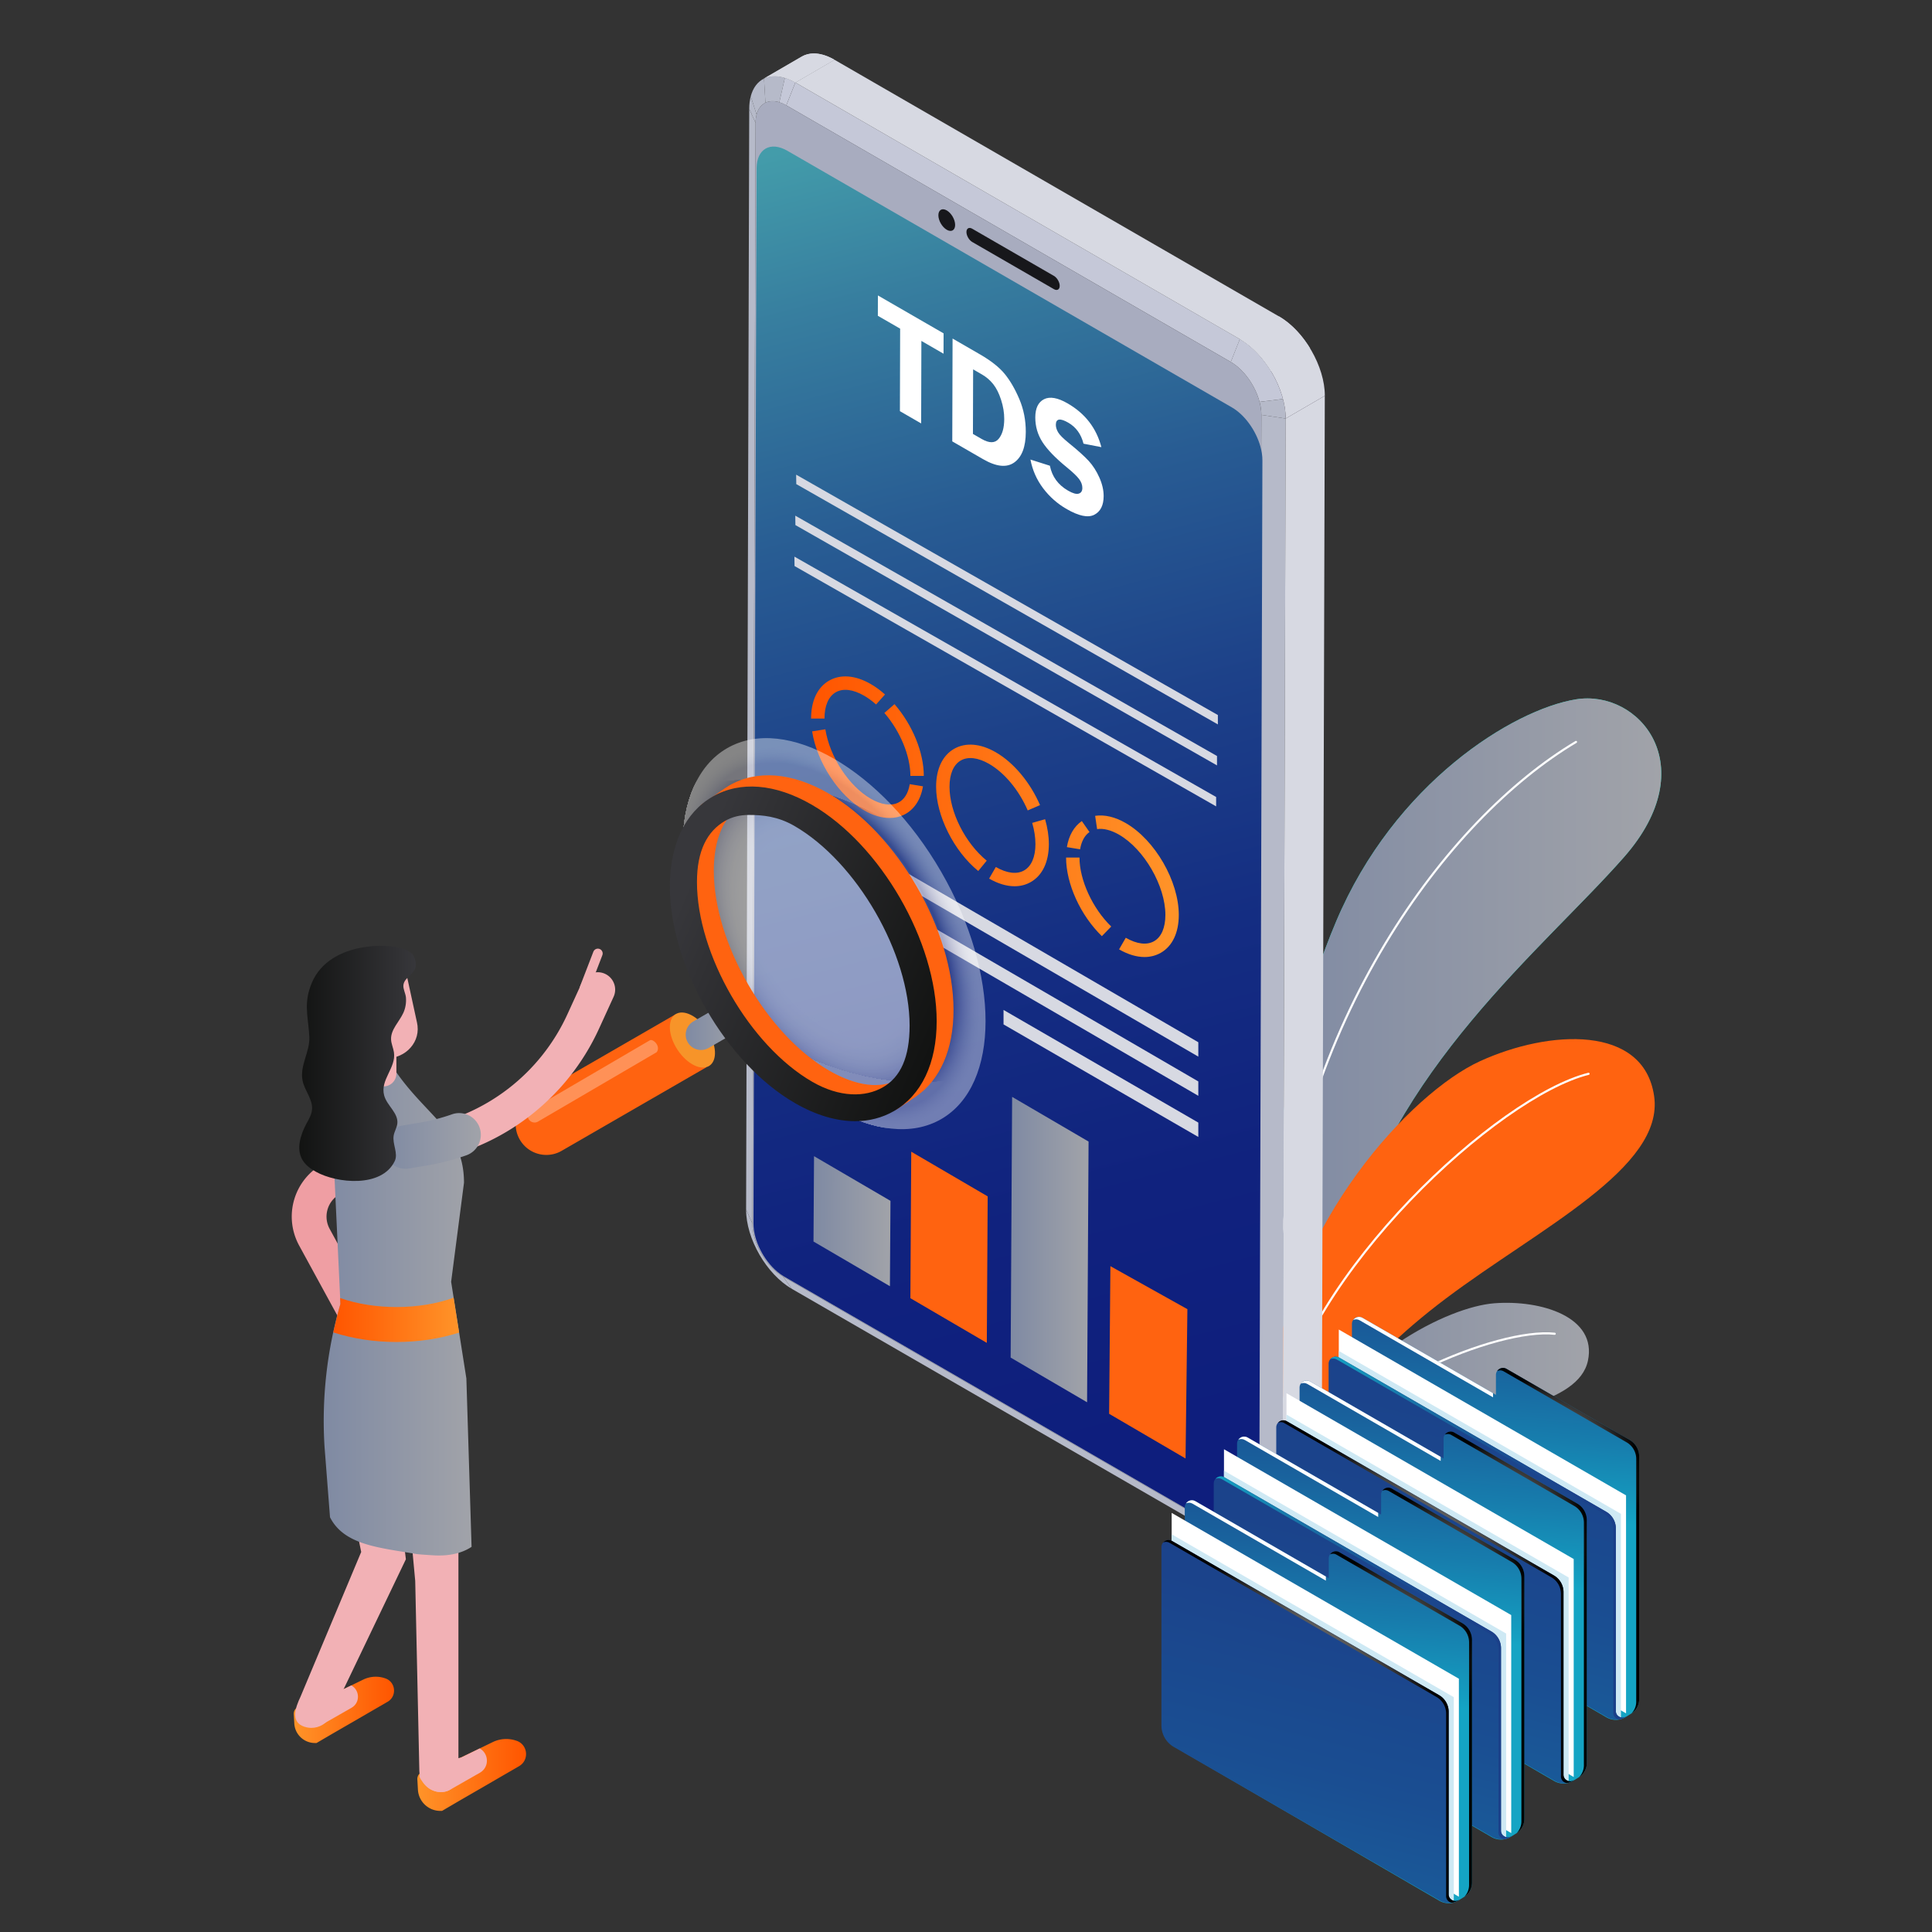 <svg version="1.1" id="Layer_1" xmlns="http://www.w3.org/2000/svg" xmlns:xlink="http://www.w3.org/1999/xlink" x="0" y="0" viewBox="0 0 910.64 910.64" xml:space="preserve"><rect x="0" y="0" width="910.64" height="910.64" fill="#333333" stroke="none"/><style>.st32{enable-background:new}.st39{fill:#fff}.st105{fill:none;stroke:#fff;stroke-linecap:round;stroke-linejoin:round;stroke-miterlimit:10}.st106{fill:#ff6310}.st312{fill:#cee9f4}.st1569{fill:#b6bac9}.st1570{fill:#d7d9e2}.st1571{fill:#c5c8d8}.st1573{opacity:.2;fill:#48257c}.st1575{fill:#17171b}.st1785{fill:#f2b1b5}</style><g id="XMLID_431_"><path id="XMLID_433_" d="M602.41 555.26s-.28-55.31 27.3-120.76c27.57-65.45 83.43-100.04 113.13-104.87 29.7-4.82 60.5 31.28 22.63 74.37-37.87 43.1-110.42 100.4-131.24 187.42l-34.09 59.36 2.27-95.52z" fill="#00dfbf"/><linearGradient id="XMLID_106_" gradientUnits="userSpaceOnUse" x1="600.136" y1="489.991" x2="783.035" y2="489.991"><stop offset="0" stop-color="#7f8aa3"/><stop offset="1" stop-color="#a1a3a9"/></linearGradient><path id="XMLID_153_" d="M602.41 555.26s-.28-55.31 27.3-120.76c27.57-65.45 83.43-100.04 113.13-104.87 29.7-4.82 60.5 31.28 22.63 74.37-37.87 43.1-110.42 100.4-131.24 187.42l-34.09 59.36 2.27-95.52z" fill="url(#XMLID_106_)"/><path id="XMLID_437_" class="st105" d="M742.84 349.71c-61.02 36.33-131.79 131.69-141.69 258.41"/></g><g id="XMLID_425_"><path id="XMLID_426_" class="st106" d="M607.08 711.77c8.23-33.57 30.5-66.7 74.53-99.8 44.03-33.1 102.89-61.5 98.06-95.28-4.83-33.78-49.42-31.43-82.08-16.5s-89.36 76.35-97.45 150.6l6.94 60.98z"/><path id="XMLID_429_" class="st105" d="M748.76 506.13c-42.39 10.55-133.43 93.7-146.35 164.61"/></g><g id="XMLID_152_"><linearGradient id="XMLID_107_" gradientUnits="userSpaceOnUse" x1="606.704" y1="665.873" x2="748.96" y2="665.873"><stop offset="0" stop-color="#7f8aa3"/><stop offset="1" stop-color="#a1a3a9"/></linearGradient><path id="XMLID_155_" d="M606.7 717.68c11.95-17.72 31.94-32.17 64.54-41.97 32.61-9.8 72.81-13.7 77.22-34.32 4.41-20.63-21.95-28.78-44.08-27.1-22.13 1.69-68.13 25.2-88.69 66.53l-8.99 36.86z" fill="url(#XMLID_107_)"/><path id="XMLID_154_" class="st105" d="M732.8 628.66c-26.84-2.93-97.4 25.85-120.04 64.22"/></g><path class="st1569" d="M594.54 195.56l-1.47 518.81c0 .99-.08 1.9-.22 2.76l11.34 3.09c.22-1.28.33-2.66.34-4.14L606 197.27l-11.46-1.71z"/><path class="st1570" d="M605.99 197.27l18.45-10.72-1.47 518.81-18.45 10.73z"/><path class="st1571" d="M370.63 49.66l4.26-10.76 209.5 120.95-4.26 10.76z"/><path d="M580.13 170.61c7.97 4.6 14.43 15.79 14.4 24.95l-1.47 518.81c-.02 9.17-6.52 12.87-14.5 8.26l-209.5-120.96c-7.97-4.6-14.43-15.79-14.4-24.95l1.47-518.81c.02-9.17 6.52-12.87 14.5-8.26l209.5 120.96z" fill="#a8acbf"/><path class="st1571" d="M580.13 170.61l4.25-10.76c9.38 5.42 17.35 16.87 20.34 28.2l-11.03 1.36c-1.99-7.54-7.31-15.19-13.56-18.8z"/><path class="st1569" d="M593.69 189.41l11.03-1.36c.83 3.13 1.27 6.25 1.26 9.22l-11.45-1.71c.01-1.98-.28-4.06-.84-6.15z"/><path class="st1573" d="M599.05 174.91l18.45-10.72c2.99 4.9 5.19 10.31 6.25 15.59L605.3 190.5c-1.06-5.28-3.26-10.68-6.25-15.59zM605.3 190.5l18.45-10.72c.46 2.3.7 4.57.69 6.77l-18.45 10.72c.01-2.19-.23-4.47-.69-6.77z"/><linearGradient id="SVGID_1_" gradientUnits="userSpaceOnUse" x1="389.266" y1="66.051" x2="548.176" y2="678.661"><stop offset="0" stop-color="#439caa"/><stop offset=".121" stop-color="#377e9f"/><stop offset=".29" stop-color="#285c93"/><stop offset=".463" stop-color="#1d4189"/><stop offset=".638" stop-color="#142d82"/><stop offset=".815" stop-color="#10227e"/><stop offset="1" stop-color="#0e1e7d"/></linearGradient><path d="M593.55 714.38c0 2.75-.6 5.02-1.65 6.71-2.42 3.93-7.27 4.77-12.84 1.55l-115.99-66.97-93.51-53.99c-1.08-.62-2.14-1.37-3.16-2.23-6.45-5.37-11.28-14.8-11.25-22.72l.41-155.51 1.07-341.89c.02-9.17 6.52-12.87 14.5-8.26l209.5 120.95c6.14 3.54 11.38 10.98 13.44 18.4.62 2.21.97 4.43.96 6.53l-1.48 497.43z" fill="url(#SVGID_1_)"/><path class="st1575" d="M458.24 114.05l38.54 22.25c1.49.86 2.71.16 2.71-1.56s-1.22-3.83-2.71-4.69l-38.54-22.25c-1.49-.86-2.71-.16-2.71 1.56s1.22 3.83 2.71 4.69zM442.3 101.46c0 2.52 1.77 5.58 3.95 6.84 2.18 1.26 3.95.24 3.95-2.28s-1.77-5.58-3.95-6.84c-2.18-1.26-3.95-.24-3.95 2.28z"/><path class="st1570" d="M608.19 152.99l-8.09 4.7 8.09-4.7a34.482 34.482 0 00-5.36-3.86L393.34 28.17 374.89 38.9l209.5 120.96c1.85 1.07 3.64 2.37 5.36 3.86 3.53 3.07 6.71 6.95 9.31 11.2l18.45-10.72c-2.6-4.26-5.78-8.14-9.32-11.21z"/><path class="st1570" d="M584.39 159.85l18.45-10.72c11.97 6.91 21.64 23.67 21.61 37.42L606 197.27c.03-13.75-9.64-30.51-21.61-37.42z"/><path class="st1569" d="M369.06 601.68l4.21 5.84c-11.97-6.91-21.64-23.66-21.6-37.42l2.99 6.63c-.03 9.16 6.43 20.35 14.4 24.95z"/><path class="st1569" d="M578.57 722.64l4.21 5.84-209.51-120.96-4.21-5.84zM592.84 717.13l11.34 3.09c-.74 4.34-2.66 7.54-5.39 9.39l-9.55-6.22c1.83-1.23 3.11-3.36 3.6-6.26z"/><path class="st1569" d="M589.25 723.39l9.55 6.22c-3.98 2.69-9.69 2.52-16.02-1.13l-4.21-5.84c4.22 2.44 8.02 2.55 10.68.75z"/><defs><path id="SVGID_850_" d="M616.65 719.27l-18.45 10.72c3.89-2.26 6.3-7.07 6.32-13.9l18.45-10.72c-.02 6.83-2.43 11.64-6.32 13.9z"/></defs><use xlink:href="#SVGID_850_" overflow="visible" fill="#b6bac9"/><clipPath id="SVGID_2_"><use xlink:href="#SVGID_850_" overflow="visible"/></clipPath><path d="M604.52 716.09l18.45-10.72c-.02 6.83-2.43 11.64-6.32 13.9l-18.45 10.72c3.89-2.26 6.3-7.07 6.32-13.9z" opacity=".2" clip-path="url(#SVGID_2_)" fill="#48257c"/><g><path class="st1569" d="M354.66 576.73l-2.99-6.63 1.47-518.81 2.99 6.63z"/><path class="st1569" d="M356.13 57.92l-2.99-6.63c.01-2.17.26-4.14.72-5.89l2.75 8.59c-.31 1.17-.47 2.48-.48 3.93z"/><path class="st1569" d="M356.61 53.99l-2.75-8.6c1.07-4.04 3.27-6.9 6.26-8.36l.67 11.38c-2 .98-3.47 2.89-4.18 5.58z"/><path class="st1569" d="M360.78 48.42l-.67-11.38c2.73-1.34 6.1-1.5 9.84-.34l-2.61 11.49c-2.49-.77-4.74-.66-6.56.23z"/><path class="st1571" d="M367.34 48.19l2.61-11.49c1.59.49 3.24 1.22 4.93 2.2l-4.26 10.76c-1.12-.66-2.22-1.14-3.28-1.47z"/><path class="st1570" d="M359.46 37.38l18.45-10.72c3.94-2.29 9.4-1.97 15.42 1.51L374.89 38.9c-6.03-3.48-11.49-3.81-15.43-1.52z"/></g><g><defs><path id="SVGID_852_" d="M393.34 28.17L374.89 38.9c-6.02-3.48-11.48-3.8-15.42-1.51l18.45-10.72c1.65-.96 3.58-1.46 5.7-1.46 2.92-.01 6.22.95 9.72 2.96z"/></defs><clipPath id="SVGID_3_"><use xlink:href="#SVGID_852_" overflow="visible"/></clipPath><path d="M359.46 37.38l18.45-10.72c2.39-1.39 5.34-1.82 8.63-1.16l-18.45 10.72c-3.29-.65-6.24-.22-8.63 1.16z" clip-path="url(#SVGID_3_)" fill="#d7d9e2"/><path d="M368.09 36.22l18.45-10.72c2.14.42 4.42 1.3 6.79 2.67L374.89 38.9c-2.38-1.37-4.66-2.25-6.8-2.68z" clip-path="url(#SVGID_3_)" fill="#d7d9e2"/></g><g><g class="st32"><defs><path id="SVGID_854_" class="st32" d="M413.66 188.47l.14-49.96 106.53 61.5-.15 49.96z"/></defs><clipPath id="SVGID_4_"><use xlink:href="#SVGID_854_" overflow="visible"/></clipPath><g clip-path="url(#SVGID_4_)"><path class="st39" d="M444.76 157.13l-30.96-17.87-.03 9.59 10.51 6.06-.11 38.89 10.01 5.78.11-38.89 10.44 6.03.03-9.59M458.59 204.53l.09-30.43 4.16 2.4c2.08 1.2 3.85 2.73 5.33 4.59 1.47 1.86 2.71 4.33 3.7 7.41.99 3.07 1.48 6.08 1.47 9.01-.01 4.17-.9 7.29-2.65 9.36-1.75 2.08-4.43 2.09-8.03.01l-4.07-2.35m3.28-37.52l-12.88-7.44-.14 48.47 14.51 8.38c6.26 3.61 11.17 4.12 14.75 1.53s5.37-7.37 5.39-14.31c.02-5.52-.99-10.66-3.01-15.45-2.03-4.79-4.33-8.75-6.9-11.91-2.56-3.14-6.47-6.24-11.72-9.27M503.22 190.14c-4.67-2.7-8.38-3.35-11.12-1.97-2.73 1.38-4.1 4.24-4.12 8.54-.01 4.26 1.12 8.15 3.39 11.69 2.28 3.53 6.1 7.48 11.46 11.87 2.88 2.34 4.82 4.21 5.83 5.57 1.01 1.37 1.51 2.76 1.5 4.18 0 1.4-.56 2.28-1.68 2.64-1.11.37-2.8-.1-5.07-1.41-4.69-2.71-7.53-6.61-8.55-11.73l-9.16-2.91c.95 5.01 2.95 9.52 5.97 13.53 3.03 4.01 6.71 7.27 11.03 9.76 5.77 3.33 10.12 4.25 13.06 2.74 2.95-1.5 4.43-4.44 4.44-8.81.01-2.8-.67-5.72-2.03-8.77-1.36-3.05-3.04-5.66-5.03-7.83-2-2.17-5.14-5-9.43-8.47-2.57-2.08-4.22-3.73-4.95-4.96-.73-1.22-1.09-2.42-1.09-3.58.01-2.91 1.97-3.24 5.87-.99 3.66 2.11 6.05 5.42 7.17 9.9l8.42 1.63c-2.33-8.97-7.64-15.85-15.91-20.62"/></g></g></g><g><path class="st1570" d="M574.04 341.45L375.32 228.18l-.06-4.45 198.78 113.3z" id="XMLID_149_"/><path class="st1570" d="M573.63 360.77L374.91 247.49l-.06-4.44 198.78 113.29z" id="XMLID_148_"/><path class="st1570" d="M573.22 380.08L374.5 266.8l-.06-4.44 198.78 113.3z" id="XMLID_147_"/></g><linearGradient id="SVGID_5_" gradientUnits="userSpaceOnUse" x1="1088.866" y1="384.952" x2="1262.18" y2="384.952" gradientTransform="matrix(-1 0 0 1 1644.478 0)"><stop offset="0" stop-color="#ff9429"/><stop offset="1" stop-color="#f50"/></linearGradient><path d="M465.09 405.67c-10.16-8.29-17.54-22.93-17.54-34.83 0-6.01 1.88-10.41 5.3-12.38 3.42-1.97 8.16-1.4 13.37 1.6 7.28 4.2 14.08 12.4 18.19 21.93l5.8-2.5c-4.63-10.73-12.42-20.04-20.84-24.9-7.24-4.18-14.24-4.75-19.69-1.61-5.45 3.15-8.45 9.49-8.45 17.85 0 13.63 8.35 30.34 19.87 39.72l3.99-4.88zm13.11 12.06c-3.75 0-7.82-1.21-11.98-3.61l3.16-5.47c5.21 3.01 9.96 3.58 13.37 1.6 3.42-1.97 5.3-6.37 5.3-12.38 0-3.12-.51-6.49-1.52-10l6.07-1.75c1.17 4.08 1.77 8.03 1.77 11.74 0 8.36-3 14.71-8.45 17.85-2.33 1.35-4.94 2.02-7.72 2.02zm-89.58-79.05h-6.32c0-8.37 3-14.71 8.45-17.85 5.45-3.15 12.45-2.58 19.69 1.6 2.28 1.32 4.53 2.97 6.7 4.91l-4.21 4.71c-1.84-1.65-3.74-3.04-5.64-4.14-5.21-3.01-9.96-3.58-13.37-1.6-3.42 1.96-5.3 6.36-5.3 12.37zm46.81 27.03h-6.32c0-9.44-4.81-21.08-12.26-29.67l4.77-4.14c8.52 9.82 13.81 22.77 13.81 33.81zm-16.16 19.84c-3.77 0-7.86-1.21-11.99-3.6-11.87-6.85-22.17-22.51-24.49-37.22l6.24-.99c2.05 12.99 11.06 26.76 21.41 32.74 4.89 2.82 9.43 3.5 12.79 1.91 2.93-1.38 4.86-4.42 5.58-8.78l6.23 1.03c-1.06 6.4-4.29 11.19-9.11 13.46-2.04.97-4.28 1.45-6.66 1.45zm89.83 14.76l-6.23-1.02c.89-5.45 3.33-9.7 7.04-12.29l3.61 5.18c-2.28 1.59-3.81 4.4-4.42 8.13zm30.35 50.78c-3.75 0-7.82-1.21-11.98-3.61l3.16-5.47c5.21 3.01 9.96 3.58 13.37 1.6 3.42-1.97 5.3-6.37 5.3-12.38 0-13.66-10-30.97-21.83-37.8-3.76-2.17-7.35-3.08-10.35-2.64l-.93-6.25c4.43-.66 9.43.52 14.44 3.42 13.78 7.95 24.99 27.37 24.99 43.28 0 8.37-3 14.71-8.46 17.85-2.33 1.33-4.93 2-7.71 2zm-20.09-9.84c-10.09-9.79-16.87-24.69-16.87-37.05h6.32c0 10.6 6.15 23.98 14.96 32.52l-4.41 4.53z" fill="url(#SVGID_5_)"/><g><linearGradient id="SVGID_6_" gradientUnits="userSpaceOnUse" x1="386.144" y1="574.716" x2="422.318" y2="574.716" gradientTransform="matrix(1 .005 -.005 1 .447 -1.284)"><stop offset="0" stop-color="#7f8aa3"/><stop offset="1" stop-color="#a1a3a9"/></linearGradient><path fill="url(#SVGID_6_)" d="M383.69 544.96l36.03 21.05-.26 40.24-36.02-21.06z"/><path class="st106" d="M523.38 596.8l36.29 20.27-.87 70.38-36.02-21.06zM429.51 542.85l-.4 69.05 36.02 21.06.41-69.05z"/><linearGradient id="SVGID_7_" gradientUnits="userSpaceOnUse" x1="476.364" y1="588.984" x2="513.086" y2="588.984"><stop offset="0" stop-color="#7f8aa3"/><stop offset="1" stop-color="#a1a3a9"/></linearGradient><path fill="url(#SVGID_7_)" d="M477.06 517.01l36.03 21.06-.7 122.88-36.03-21.06z"/></g><g id="XMLID_145_"><path id="XMLID_151_" class="st1570" d="M428.18 411.83v6.82l136.64 79.39v-6.78z"/><path id="XMLID_150_" class="st1570" d="M428.18 430.3v6.82l136.64 79.39v-6.78z"/><path id="XMLID_146_" class="st1570" d="M473.01 476.03v6.82l91.81 53.05v-6.77z"/></g><g><g id="XMLID_500_"><path id="XMLID_516_" class="st106" d="M257.52 544.37c-4.99 0-9.84-2.59-12.52-7.22-3.99-6.91-1.62-15.74 5.28-19.72l68.27-39.42 14.44 25.01-68.27 39.42a14.36 14.36 0 01-7.2 1.93z"/><ellipse id="XMLID_515_" transform="rotate(-33.444 326.364 490.223)" cx="326.37" cy="490.22" rx="8.39" ry="14.53" fill="#f79429"/><g id="XMLID_513_"><linearGradient id="XMLID_108_" gradientUnits="userSpaceOnUse" x1="323.2" y1="483.329" x2="350.812" y2="483.329"><stop offset="0" stop-color="#7f8aa3"/><stop offset="1" stop-color="#a1a3a9"/></linearGradient><path id="XMLID_514_" d="M324.17 491.3c-1.99-3.45-.81-7.87 2.64-9.86l16.78-9.69 7.22 12.5-16.78 9.69c-3.45 2-7.87.81-9.86-2.64z" fill="url(#XMLID_108_)"/></g><path id="XMLID_511_" d="M251.97 529.09c-1.12 0-2.2-.58-2.8-1.62a3.231 3.231 0 011.18-4.41l55.92-32.7c1.55-.89 5.35 2.79 3.23 5.6l-55.92 32.7c-.51.29-1.06.43-1.61.43z" opacity=".3" fill="#fff"/><g id="XMLID_103_" opacity=".4"><defs><ellipse id="SVGID_859_" transform="rotate(-30 393.15 440.099)" cx="393.18" cy="440.09" rx="58.27" ry="100.93"/></defs><clipPath id="SVGID_8_"><use xlink:href="#SVGID_859_" overflow="visible"/></clipPath><path clip-path="url(#SVGID_8_)" fill="#fff" d="M321.81 335.02h142.73v210.14H321.81z"/><path d="M440.03 526.28c-28.93 16.91-74.59-7.35-101.97-54.2-6.85-11.71-11.9-23.73-15.19-35.42-1.64-5.85-2.84-11.62-3.59-17.23h2.08v-16.29h-3.02c.51-20.89 8.05-38.04 22.52-46.5 28.93-16.91 74.59 7.35 101.97 54.2 13.69 23.42 20.23 48.06 19.72 68.95-.51 20.88-8.06 38.03-22.52 46.49z" clip-path="url(#SVGID_8_)" fill="#fff"/><path d="M439.97 526.18c-28.9 16.89-74.5-7.34-101.85-54.14-6.84-11.7-11.89-23.7-15.17-35.38-3.28-11.68-4.78-23.05-4.53-33.49.51-20.87 8.04-38 22.49-46.44 28.9-16.89 74.5 7.34 101.85 54.14 13.68 23.4 20.2 48 19.7 68.87-.51 20.86-8.04 37.99-22.49 46.44z" clip-path="url(#SVGID_8_)" fill="#fff"/><path d="M439.91 526.08c-28.86 16.87-74.41-7.33-101.73-54.07-6.83-11.68-11.88-23.67-15.15-35.34-3.27-11.67-4.78-23.02-4.53-33.45.5-20.84 8.03-37.95 22.46-46.39 28.86-16.87 74.41 7.33 101.73 54.07 13.66 23.37 20.18 47.94 19.68 68.79-.5 20.84-8.03 37.95-22.46 46.39z" clip-path="url(#SVGID_8_)" fill="#fff"/><path d="M439.85 525.98c-28.83 16.85-74.32-7.33-101.61-54.01-6.82-11.67-11.86-23.64-15.13-35.3-3.27-11.66-4.77-23-4.52-33.41.5-20.82 8.02-37.91 22.44-46.33 28.83-16.85 74.32 7.33 101.61 54.01 13.64 23.34 20.16 47.89 19.65 68.7s-8.03 37.91-22.44 46.34z" clip-path="url(#SVGID_8_)" fill="#fff"/><path d="M439.79 525.88c-28.79 16.83-74.23-7.32-101.49-53.94-13.63-23.31-20.13-47.83-19.63-68.62.5-20.79 8.01-37.86 22.41-46.28 28.79-16.83 74.23 7.32 101.49 53.94 13.63 23.31 20.13 47.83 19.63 68.62-.5 20.79-8.01 37.86-22.41 46.28z" clip-path="url(#SVGID_8_)" fill="#fff"/><path d="M439.73 525.78c-28.76 16.81-74.14-7.31-101.37-53.88-13.61-23.28-20.11-47.77-19.6-68.54.5-20.77 8-37.82 22.38-46.22 28.76-16.81 74.14 7.31 101.37 53.88 13.61 23.28 20.11 47.77 19.6 68.54-.5 20.76-8 37.81-22.38 46.22z" clip-path="url(#SVGID_8_)" fill="#fff"/><path d="M439.67 525.68c-28.72 16.79-74.05-7.3-101.25-53.81-13.6-23.26-20.08-47.71-19.58-68.46s7.99-37.77 22.36-46.17c28.72-16.79 74.05 7.3 101.25 53.81 13.6 23.26 20.08 47.71 19.58 68.46-.5 20.74-8 37.77-22.36 46.17z" clip-path="url(#SVGID_8_)" fill="#fff"/><path d="M439.61 525.58c-28.69 16.77-73.97-7.29-101.13-53.75-13.58-23.23-20.06-47.66-19.56-68.38s7.98-37.73 22.33-46.11c28.69-16.77 73.97 7.29 101.13 53.75 13.58 23.23 20.06 47.66 19.56 68.38-.5 20.71-7.98 37.72-22.33 46.11z" clip-path="url(#SVGID_8_)" fill="#fff"/><path d="M439.55 525.47c-28.66 16.75-73.88-7.28-101-53.68-13.56-23.2-20.04-47.6-19.53-68.29.5-20.69 7.97-37.68 22.3-46.06 28.66-16.75 73.88 7.28 101 53.68 13.56 23.2 20.04 47.6 19.53 68.29-.49 20.7-7.97 37.69-22.3 46.06z" clip-path="url(#SVGID_8_)" fill="#fefeff"/><path d="M439.5 525.37c-28.62 16.73-73.79-7.27-100.88-53.62-13.55-23.17-20.01-47.54-19.51-68.21.5-20.67 7.97-37.64 22.28-46 28.62-16.73 73.79 7.27 100.88 53.62 13.55 23.17 20.01 47.54 19.51 68.21-.51 20.67-7.97 37.64-22.28 46z" clip-path="url(#SVGID_8_)" fill="#fefeff"/><path d="M439.44 525.27c-28.59 16.71-73.7-7.26-100.76-53.55-13.53-23.15-19.99-47.49-19.49-68.13.5-20.64 7.96-37.59 22.25-45.95 28.59-16.71 73.7 7.26 100.76 53.55 13.53 23.15 19.99 47.49 19.49 68.13s-7.96 37.6-22.25 45.95z" clip-path="url(#SVGID_8_)" fill="#fefefe"/><path d="M439.38 525.17c-28.55 16.69-73.61-7.26-100.64-53.49-13.51-23.12-19.96-47.43-19.46-68.05.5-20.62 7.95-37.55 22.22-45.89 28.55-16.69 73.61 7.26 100.64 53.49 13.51 23.12 19.96 47.43 19.46 68.05-.5 20.62-7.95 37.55-22.22 45.89z" clip-path="url(#SVGID_8_)" fill="#fefefe"/><path d="M439.32 525.07c-28.52 16.67-73.52-7.25-100.52-53.43-13.5-23.09-19.94-47.37-19.44-67.97.5-20.59 7.94-37.5 22.2-45.84 28.52-16.67 73.52 7.25 100.52 53.43 13.5 23.09 19.94 47.37 19.44 67.97s-7.94 37.5-22.2 45.84z" clip-path="url(#SVGID_8_)" fill="#fefefe"/><path d="M439.26 524.97c-28.48 16.65-73.43-7.24-100.4-53.36-13.48-23.06-19.92-47.31-19.42-67.88.5-20.57 7.93-37.45 22.17-45.78 28.48-16.65 73.43 7.24 100.4 53.36 13.48 23.06 19.92 47.31 19.42 67.88-.5 20.57-7.93 37.45-22.17 45.78z" clip-path="url(#SVGID_8_)" fill="#fefefe"/><path d="M439.2 524.87c-28.45 16.63-73.34-7.23-100.28-53.3-13.47-23.03-19.89-47.26-19.39-67.8s7.92-37.41 22.14-45.73c28.45-16.63 73.34 7.23 100.28 53.3 13.47 23.03 19.89 47.26 19.39 67.8-.49 20.55-7.91 37.41-22.14 45.73z" clip-path="url(#SVGID_8_)" fill="#fdfdfe"/><path d="M439.14 524.77c-28.42 16.61-73.26-7.22-100.16-53.23-13.45-23.01-19.87-47.2-19.37-67.72.5-20.52 7.91-37.36 22.12-45.67 28.42-16.61 73.26 7.22 100.16 53.23 13.45 23.01 19.87 47.2 19.37 67.72-.5 20.52-7.91 37.36-22.12 45.67z" clip-path="url(#SVGID_8_)" fill="#fdfdfe"/><path d="M439.08 524.67c-28.38 16.59-73.17-7.21-100.03-53.17-13.43-22.98-19.84-47.14-19.35-67.64.5-20.49 7.9-37.32 22.09-45.61 28.38-16.59 73.17 7.21 100.03 53.17 13.43 22.98 19.84 47.14 19.35 67.64-.5 20.49-7.9 37.31-22.09 45.61z" clip-path="url(#SVGID_8_)" fill="#fdfdfe"/><path d="M439.02 524.57c-28.35 16.57-73.08-7.2-99.91-53.1-13.42-22.95-19.82-47.09-19.32-67.56s7.89-37.27 22.06-45.56c28.35-16.57 73.08 7.2 99.91 53.1 13.42 22.95 19.82 47.09 19.32 67.56-.49 20.47-7.88 37.27-22.06 45.56z" clip-path="url(#SVGID_8_)" fill="#fdfdfe"/><path d="M438.96 524.47c-28.31 16.55-72.99-7.19-99.79-53.04-13.4-22.92-19.79-47.03-19.3-67.47.5-20.44 7.88-37.23 22.04-45.5 28.31-16.55 72.99 7.19 99.79 53.04 13.4 22.92 19.79 47.03 19.3 67.47-.5 20.44-7.88 37.22-22.04 45.5z" clip-path="url(#SVGID_8_)" fill="#fcfcfd"/><path d="M438.91 524.36c-28.28 16.53-72.9-7.19-99.67-52.97-13.38-22.89-19.77-46.97-19.28-67.39.49-20.42 7.87-37.18 22.01-45.45 28.28-16.53 72.9 7.19 99.67 52.97 13.38 22.89 19.77 46.97 19.28 67.39-.5 20.43-7.88 37.19-22.01 45.45z" clip-path="url(#SVGID_8_)" fill="#fcfcfd"/><path d="M438.85 524.26c-28.24 16.51-72.81-7.18-99.55-52.91-13.37-22.87-19.75-46.91-19.25-67.31.49-20.4 7.86-37.14 21.98-45.39 28.24-16.51 72.81 7.18 99.55 52.91 13.37 22.87 19.75 46.91 19.25 67.31-.5 20.4-7.86 37.14-21.98 45.39z" clip-path="url(#SVGID_8_)" fill="#fcfcfd"/><path d="M438.79 524.16c-28.21 16.49-72.72-7.17-99.43-52.85-13.35-22.84-19.72-46.86-19.23-67.23.49-20.37 7.85-37.09 21.95-45.34 28.21-16.49 72.72 7.17 99.43 52.85 26.71 45.68 25.49 96.08-2.72 112.57z" clip-path="url(#SVGID_8_)" fill="#fbfcfd"/><path d="M438.73 524.06c-28.17 16.47-72.64-7.16-99.31-52.78-13.34-22.81-19.7-46.8-19.21-67.15.49-20.35 7.84-37.05 21.93-45.28 28.17-16.47 72.64 7.16 99.31 52.78 26.67 45.62 25.45 95.96-2.72 112.43z" clip-path="url(#SVGID_8_)" fill="#fbfbfd"/><path d="M438.67 523.96c-28.14 16.45-72.55-7.15-99.18-52.72-13.32-22.78-19.67-46.74-19.18-67.06.49-20.32 7.83-37 21.9-45.23 28.14-16.45 72.55 7.15 99.18 52.72 26.64 45.57 25.42 95.84-2.72 112.29z" clip-path="url(#SVGID_8_)" fill="#fbfbfd"/><path d="M438.61 523.86c-28.11 16.43-72.46-7.14-99.06-52.65-13.3-22.75-19.65-46.69-19.16-66.98.49-20.3 7.82-36.96 21.87-45.17 28.11-16.43 72.46 7.14 99.06 52.65 26.61 45.51 25.4 95.72-2.71 112.15z" clip-path="url(#SVGID_8_)" fill="#fafbfc"/><path d="M438.55 523.76c-28.07 16.41-72.37-7.13-98.94-52.59-13.29-22.73-19.63-46.63-19.14-66.9.49-20.27 7.81-36.91 21.85-45.12 28.07-16.41 72.37 7.13 98.94 52.59 26.58 45.46 25.36 95.61-2.71 112.02z" clip-path="url(#SVGID_8_)" fill="#fafafc"/><path d="M438.49 523.66c-28.04 16.39-72.28-7.12-98.82-52.52-13.27-22.7-19.6-46.57-19.11-66.82.49-20.25 7.8-36.87 21.82-45.06 28.04-16.39 72.28 7.12 98.82 52.52 26.54 45.4 25.33 95.49-2.71 111.88z" clip-path="url(#SVGID_8_)" fill="#fafafc"/><path d="M438.43 523.56c-28 16.37-72.19-7.12-98.7-52.46-13.25-22.67-19.58-46.51-19.09-66.74.49-20.22 7.79-36.82 21.79-45.01 28-16.37 72.19 7.12 98.7 52.46 26.52 45.35 25.31 95.38-2.7 111.75z" clip-path="url(#SVGID_8_)" fill="#f9fafc"/><path d="M438.37 523.46c-27.97 16.35-72.1-7.11-98.58-52.39-13.24-22.64-19.55-46.46-19.07-66.65s7.78-36.78 21.77-44.95c27.97-16.35 72.1 7.11 98.58 52.39s25.27 95.25-2.7 111.6z" clip-path="url(#SVGID_8_)" fill="#f9f9fb"/><path d="M438.32 523.36c-27.93 16.33-72.01-7.1-98.46-52.33-13.22-22.62-19.53-46.4-19.04-66.57s7.77-36.73 21.74-44.9c27.93-16.33 72.01 7.1 98.46 52.33s25.23 95.14-2.7 111.47z" clip-path="url(#SVGID_8_)" fill="#f9f9fb"/><path d="M438.26 523.25c-27.9 16.31-71.93-7.09-98.34-52.27-13.21-22.59-19.51-46.34-19.02-66.49.49-20.15 7.76-36.69 21.71-44.84 27.9-16.31 71.93 7.09 98.34 52.27s25.21 95.02-2.69 111.33z" clip-path="url(#SVGID_8_)" fill="#f8f8fb"/><path d="M438.2 523.15c-27.86 16.29-71.84-7.08-98.21-52.2-13.19-22.56-19.48-46.29-18.99-66.41.49-20.12 7.75-36.64 21.69-44.78 27.86-16.29 71.84 7.08 98.21 52.2 26.37 45.12 25.16 94.9-2.7 111.19z" clip-path="url(#SVGID_8_)" fill="#f8f8fb"/><path d="M438.14 523.05c-27.83 16.27-71.75-7.07-98.09-52.14-13.17-22.53-19.46-46.23-18.97-66.33.49-20.1 7.75-36.59 21.66-44.73 27.83-16.27 71.75 7.07 98.09 52.14 26.34 45.07 25.14 94.79-2.69 111.06z" clip-path="url(#SVGID_8_)" fill="#f7f7fa"/><path d="M438.08 522.95c-27.8 16.25-71.66-7.06-97.97-52.07-13.16-22.5-19.43-46.17-18.95-66.24.49-20.07 7.74-36.55 21.63-44.67 27.8-16.25 71.66 7.06 97.97 52.07s25.12 94.66-2.68 110.91z" clip-path="url(#SVGID_8_)" fill="#f7f7fa"/><path d="M438.02 522.85c-27.76 16.23-71.57-7.05-97.85-52.01-13.14-22.48-19.41-46.11-18.92-66.16.49-20.05 7.73-36.5 21.61-44.62 27.76-16.23 71.57 7.05 97.85 52.01 26.27 44.95 25.07 94.55-2.69 110.78z" clip-path="url(#SVGID_8_)" fill="#f6f7fa"/><path d="M437.96 522.75c-27.73 16.21-71.48-7.05-97.73-51.94-13.12-22.45-19.39-46.06-18.9-66.08.48-20.02 7.72-36.46 21.58-44.56 27.73-16.21 71.48 7.05 97.73 51.94s25.05 94.43-2.68 110.64z" clip-path="url(#SVGID_8_)" fill="#f6f6fa"/><path d="M437.9 522.65c-27.69 16.19-71.39-7.04-97.61-51.88-13.11-22.42-19.36-46-18.88-66 .48-20 7.71-36.41 21.55-44.51 27.69-16.19 71.39 7.04 97.61 51.88s25.02 94.32-2.67 110.51z" clip-path="url(#SVGID_8_)" fill="#f5f6f9"/><path d="M437.84 522.55c-27.66 16.17-71.3-7.03-97.49-51.81-13.09-22.39-19.34-45.94-18.85-65.92.48-19.97 7.7-36.37 21.53-44.45 27.66-16.17 71.3 7.03 97.49 51.81 26.18 44.79 24.98 94.2-2.68 110.37z" clip-path="url(#SVGID_8_)" fill="#f5f5f9"/><path d="M437.78 522.45c-27.62 16.15-71.22-7.02-97.36-51.75-13.07-22.36-19.31-45.89-18.83-65.83.48-19.95 7.69-36.32 21.5-44.4 27.62-16.15 71.22 7.02 97.36 51.75 26.15 44.73 24.96 94.08-2.67 110.23z" clip-path="url(#SVGID_8_)" fill="#f4f5f9"/><path d="M437.73 522.35c-27.59 16.13-71.13-7.01-97.24-51.68-13.06-22.34-19.29-45.83-18.81-65.75.48-19.92 7.68-36.28 21.47-44.34 27.59-16.13 71.13 7.01 97.24 51.68 26.12 44.67 24.92 93.96-2.66 110.09z" clip-path="url(#SVGID_8_)" fill="#f4f4f8"/><path d="M437.67 522.25c-27.55 16.11-71.04-7-97.12-51.62-13.04-22.31-19.27-45.77-18.78-65.67.48-19.9 7.67-36.23 21.45-44.29 27.55-16.11 71.04 7 97.12 51.62s24.88 93.85-2.67 109.96z" clip-path="url(#SVGID_8_)" fill="#f3f4f8"/><path d="M437.61 522.14c-27.52 16.09-70.95-6.99-97-51.56-13.03-22.28-19.24-45.71-18.76-65.59.48-19.87 7.66-36.19 21.42-44.23 27.52-16.09 70.95 6.99 97 51.56s24.86 93.74-2.66 109.82z" clip-path="url(#SVGID_8_)" fill="#f3f3f8"/><path d="M437.55 522.04c-27.49 16.07-70.86-6.98-96.88-51.49-13.01-22.25-19.22-45.66-18.74-65.5.48-19.85 7.65-36.14 21.39-44.18 27.49-16.07 70.86 6.98 96.88 51.49s24.83 93.61-2.65 109.68z" clip-path="url(#SVGID_8_)" fill="#f2f3f7"/><path d="M437.49 521.94c-27.45 16.05-70.77-6.98-96.76-51.43-12.99-22.23-19.19-45.6-18.71-65.42.48-19.82 7.64-36.1 21.37-44.12 27.45-16.05 70.77 6.98 96.76 51.43s24.79 93.49-2.66 109.54z" clip-path="url(#SVGID_8_)" fill="#f1f2f7"/><path d="M437.43 521.84c-27.42 16.03-70.68-6.97-96.64-51.36-12.98-22.2-19.17-45.54-18.69-65.34.48-19.8 7.63-36.05 21.34-44.07 27.42-16.03 70.68 6.97 96.64 51.36s24.77 93.38-2.65 109.41z" clip-path="url(#SVGID_8_)" fill="#f1f1f7"/><path d="M437.37 521.74c-27.38 16.01-70.59-6.96-96.52-51.3-12.96-22.17-19.14-45.48-18.67-65.26.48-19.77 7.62-36.01 21.31-44.01 27.38-16.01 70.59 6.96 96.52 51.3s24.74 93.26-2.64 109.27z" clip-path="url(#SVGID_8_)" fill="#f0f1f6"/><path d="M437.31 521.64c-27.35 15.99-70.51-6.95-96.39-51.23-12.94-22.14-19.12-45.43-18.64-65.18.48-19.75 7.61-35.96 21.29-43.96 27.35-15.99 70.51 6.95 96.39 51.23s24.7 93.15-2.65 109.14z" clip-path="url(#SVGID_8_)" fill="#f0f0f6"/><path d="M437.25 521.54c-27.31 15.97-70.42-6.94-96.27-51.17-12.93-22.11-19.1-45.37-18.62-65.09.48-19.72 7.6-35.92 21.26-43.9 27.31-15.97 70.42 6.94 96.27 51.17 25.86 44.22 24.68 93.02-2.64 108.99z" clip-path="url(#SVGID_8_)" fill="#eff0f5"/><path d="M437.19 521.44c-27.28 15.95-70.33-6.93-96.15-51.1-12.91-22.09-19.07-45.31-18.6-65.01.48-19.7 7.59-35.87 21.23-43.84 27.28-15.95 70.33 6.93 96.15 51.1 25.83 44.16 24.65 92.9-2.63 108.85z" clip-path="url(#SVGID_8_)" fill="#eeeff5"/><path d="M437.14 521.34c-27.24 15.93-70.24-6.92-96.03-51.04-12.9-22.06-19.05-45.26-18.57-64.93.48-19.67 7.58-35.83 21.2-43.79 27.24-15.93 70.24 6.92 96.03 51.04 25.79 44.11 24.61 92.79-2.63 108.72z" clip-path="url(#SVGID_8_)" fill="#eeeef5"/><path d="M437.08 521.24c-27.21 15.91-70.15-6.91-95.91-50.98-12.88-22.03-19.02-45.2-18.55-64.85.48-19.65 7.57-35.78 21.18-43.73 27.21-15.91 70.15 6.91 95.91 50.98 25.75 44.05 24.58 92.67-2.63 108.58z" clip-path="url(#SVGID_8_)" fill="#edeef4"/><path d="M437.02 521.14c-27.18 15.89-70.06-6.91-95.79-50.91-12.86-22-19-45.14-18.53-64.77.48-19.62 7.56-35.73 21.15-43.68 27.18-15.89 70.06 6.91 95.79 50.91 25.73 44.01 24.55 92.56-2.62 108.45z" clip-path="url(#SVGID_8_)" fill="#ecedf4"/><path d="M436.96 521.03c-27.14 15.87-69.97-6.9-95.67-50.85-12.85-21.97-18.98-45.08-18.5-64.68.47-19.6 7.55-35.69 21.12-43.62 27.14-15.87 69.97 6.9 95.67 50.85 25.69 43.95 24.52 92.44-2.62 108.3z" clip-path="url(#SVGID_8_)" fill="#ececf3"/><path d="M436.9 520.93c-27.11 15.85-69.88-6.89-95.55-50.78-12.83-21.95-18.95-45.03-18.48-64.6.47-19.57 7.54-35.64 21.1-43.57 27.11-15.85 69.88 6.89 95.55 50.78 25.66 43.9 24.49 92.33-2.62 108.17z" clip-path="url(#SVGID_8_)" fill="#ebecf3"/><path d="M436.84 520.83c-27.07 15.83-69.8-6.88-95.42-50.72-12.81-21.92-18.93-44.97-18.46-64.52.47-19.55 7.53-35.6 21.07-43.51 27.07-15.83 69.8 6.88 95.42 50.72 25.63 43.84 24.46 92.21-2.61 108.03z" clip-path="url(#SVGID_8_)" fill="#eaebf3"/><path d="M436.78 520.73c-27.04 15.81-69.71-6.87-95.3-50.65-12.8-21.89-18.9-44.91-18.43-64.44.47-19.53 7.52-35.55 21.04-43.46 27.04-15.81 69.71 6.87 95.3 50.65 25.6 43.79 24.43 92.09-2.61 107.9z" clip-path="url(#SVGID_8_)" fill="#e9eaf2"/><path d="M436.72 520.63c-27 15.79-69.62-6.86-95.18-50.59-12.78-21.86-18.88-44.86-18.41-64.36.47-19.5 7.52-35.51 21.02-43.4 27-15.79 69.62 6.86 95.18 50.59 25.56 43.73 24.4 91.97-2.61 107.76z" clip-path="url(#SVGID_8_)" fill="#e9eaf2"/><path d="M436.66 520.53c-26.97 15.77-69.53-6.85-95.06-50.52-12.77-21.84-18.86-44.8-18.38-64.27.47-19.48 7.51-35.46 20.99-43.35 26.97-15.77 69.53 6.85 95.06 50.52s24.36 91.85-2.61 107.62z" clip-path="url(#SVGID_8_)" fill="#e8e9f1"/><path d="M436.6 520.43c-26.94 15.75-69.44-6.84-94.94-50.46-12.75-21.81-18.83-44.74-18.36-64.19.47-19.45 7.5-35.42 20.96-43.29 26.94-15.75 69.44 6.84 94.94 50.46 25.5 43.61 24.34 91.73-2.6 107.48z" clip-path="url(#SVGID_8_)" fill="#e7e8f1"/><path d="M436.55 520.33c-26.9 15.73-69.35-6.84-94.82-50.4-12.73-21.78-18.81-44.68-18.34-64.11.47-19.43 7.49-35.37 20.94-43.24 26.9-15.73 69.35 6.84 94.82 50.4 25.46 43.56 24.3 91.62-2.6 107.35z" clip-path="url(#SVGID_8_)" fill="#e6e7f0"/><path d="M436.49 520.23c-26.87 15.71-69.26-6.83-94.7-50.33-12.72-21.75-18.78-44.63-18.31-64.03.47-19.4 7.48-35.33 20.91-43.18 26.87-15.71 69.26 6.83 94.7 50.33 25.43 43.5 24.26 91.5-2.6 107.21z" clip-path="url(#SVGID_8_)" fill="#e6e7f0"/><path d="M436.43 520.13c-26.83 15.69-69.17-6.82-94.57-50.27-12.7-21.72-18.76-44.57-18.29-63.95.47-19.38 7.47-35.28 20.88-43.13 26.83-15.69 69.17 6.82 94.57 50.27 25.4 43.45 24.24 91.39-2.59 107.08z" clip-path="url(#SVGID_8_)" fill="#e5e6ef"/><path d="M436.37 520.03c-26.8 15.67-69.09-6.81-94.45-50.2-12.68-21.7-18.74-44.51-18.27-63.86.47-19.35 7.46-35.24 20.86-43.07 26.8-15.67 69.09 6.81 94.45 50.2 25.37 43.38 24.21 91.26-2.59 106.93z" clip-path="url(#SVGID_8_)" fill="#e4e5ef"/><path d="M436.31 519.92c-26.76 15.65-69-6.8-94.33-50.14-12.67-21.67-18.71-44.46-18.24-63.78.47-19.33 7.45-35.19 20.83-43.01 26.76-15.65 69 6.8 94.33 50.14 25.33 43.33 24.17 91.15-2.59 106.79z" clip-path="url(#SVGID_8_)" fill="#e3e4ee"/><path d="M436.25 519.82c-26.73 15.63-68.91-6.79-94.21-50.07-12.65-21.64-18.69-44.4-18.22-63.7.47-19.3 7.44-35.15 20.8-42.96 26.73-15.63 68.91 6.79 94.21 50.07 25.31 43.28 24.15 91.04-2.58 106.66z" clip-path="url(#SVGID_8_)" fill="#e2e3ee"/><path d="M436.19 519.72c-26.69 15.61-68.82-6.78-94.09-50.01-12.63-21.61-18.66-44.34-18.2-63.62s7.43-35.1 20.78-42.9c26.69-15.61 68.82 6.78 94.09 50.01 25.27 43.22 24.12 90.92-2.58 106.52z" clip-path="url(#SVGID_8_)" fill="#e2e3ed"/><path d="M436.13 519.62c-26.66 15.59-68.73-6.77-93.97-49.94-12.62-21.58-18.64-44.28-18.17-63.54.47-19.25 7.42-35.06 20.75-42.85 26.66-15.59 68.73 6.77 93.97 49.94 25.24 43.18 24.08 90.81-2.58 106.39z" clip-path="url(#SVGID_8_)" fill="#e1e2ed"/><path d="M436.07 519.52c-26.63 15.57-68.64-6.77-93.85-49.88-12.6-21.56-18.62-44.23-18.15-63.45.47-19.23 7.41-35.01 20.72-42.79 26.63-15.57 68.64 6.77 93.85 49.88s24.06 90.68-2.57 106.24z" clip-path="url(#SVGID_8_)" fill="#e0e1ec"/><path d="M436.01 519.42c-26.59 15.55-68.55-6.76-93.73-49.82-12.59-21.53-18.59-44.17-18.13-63.37.46-19.2 7.4-34.97 20.7-42.74 26.59-15.55 68.55 6.76 93.73 49.81 25.18 43.07 24.03 90.57-2.57 106.12z" clip-path="url(#SVGID_8_)" fill="#dfe0ec"/><path d="M435.96 519.32c-26.56 15.53-68.46-6.75-93.6-49.75-12.57-21.5-18.57-44.11-18.1-63.29.46-19.18 7.39-34.92 20.67-42.68 26.56-15.53 68.46 6.75 93.6 49.75 25.13 43 23.98 90.44-2.57 105.97z" clip-path="url(#SVGID_8_)" fill="#dedfeb"/><path d="M435.9 519.22c-26.52 15.51-68.38-6.74-93.48-49.69-12.55-21.47-18.54-44.06-18.08-63.21.46-19.15 7.38-34.87 20.64-42.63 26.52-15.51 68.38 6.74 93.48 49.69 25.11 42.95 23.96 90.33-2.56 105.84z" clip-path="url(#SVGID_8_)" fill="#dddeeb"/><path d="M435.84 519.12c-26.49 15.49-68.29-6.73-93.36-49.62-12.54-21.45-18.52-44-18.06-63.13.46-19.13 7.37-34.83 20.62-42.57 26.49-15.49 68.29 6.73 93.36 49.62s23.93 90.21-2.56 105.7z" clip-path="url(#SVGID_8_)" fill="#dcdeea"/><path d="M435.78 519.02c-26.45 15.47-68.2-6.72-93.24-49.56-12.52-21.42-18.5-43.94-18.03-63.04s7.36-34.78 20.59-42.52c26.45-15.47 68.2 6.72 93.24 49.56 25.04 42.83 23.89 90.09-2.56 105.56z" clip-path="url(#SVGID_8_)" fill="#dbddea"/><path d="M435.72 518.92c-26.42 15.44-68.11-6.71-93.12-49.49-12.5-21.39-18.47-43.88-18.01-62.96.46-19.08 7.35-34.74 20.56-42.46 26.42-15.44 68.11 6.71 93.12 49.49 25.01 42.77 23.87 89.97-2.55 105.42z" clip-path="url(#SVGID_8_)" fill="#dadce9"/><path d="M435.66 518.81c-26.38 15.42-68.02-6.71-93-49.43-12.49-21.36-18.45-43.83-17.99-62.88.46-19.05 7.34-34.69 20.54-42.41 26.38-15.42 68.02 6.7 93 49.43 24.98 42.73 23.84 89.87-2.55 105.29z" clip-path="url(#SVGID_8_)" fill="#d9dbe9"/><path d="M435.6 518.71c-26.35 15.4-67.93-6.7-92.88-49.36-12.47-21.33-18.42-43.77-17.96-62.8.46-19.03 7.33-34.65 20.51-42.35 26.35-15.4 67.93 6.7 92.88 49.36 24.94 42.67 23.8 89.75-2.55 105.15z" clip-path="url(#SVGID_8_)" fill="#d9dae8"/><path d="M435.54 518.61c-26.32 15.38-67.84-6.69-92.75-49.3-12.46-21.31-18.4-43.71-17.94-62.72.46-19 7.32-34.6 20.48-42.3 26.32-15.38 67.84 6.69 92.75 49.3 24.92 42.62 23.78 89.64-2.54 105.02z" clip-path="url(#SVGID_8_)" fill="#d8d9e8"/><path d="M435.48 518.51c-26.28 15.36-67.75-6.68-92.63-49.23-12.44-21.28-18.37-43.66-17.92-62.63.46-18.98 7.31-34.56 20.45-42.24 26.28-15.36 67.75 6.68 92.63 49.23 24.89 42.55 23.75 89.51-2.53 104.87z" clip-path="url(#SVGID_8_)" fill="#d7d8e7"/><path d="M435.42 518.41c-26.25 15.34-67.67-6.67-92.51-49.17-12.42-21.25-18.35-43.6-17.89-62.55.46-18.95 7.3-34.51 20.43-42.18 26.25-15.34 67.67 6.67 92.51 49.17s23.71 89.39-2.54 104.73z" clip-path="url(#SVGID_8_)" fill="#d6d7e6"/><ellipse transform="rotate(-30.311 390.437 441.452)" cx="390.44" cy="441.46" rx="54.98" ry="89.02" clip-path="url(#SVGID_8_)" fill="#d5d6e6"/><ellipse transform="rotate(-30.311 390.438 441.452)" cx="390.44" cy="441.46" rx="54.91" ry="88.91" clip-path="url(#SVGID_8_)" fill="#d4d5e5"/><ellipse transform="rotate(-30.311 390.438 441.452)" cx="390.44" cy="441.46" rx="54.83" ry="88.79" clip-path="url(#SVGID_8_)" fill="#d3d4e5"/><ellipse transform="rotate(-30.311 390.438 441.452)" cx="390.44" cy="441.46" rx="54.76" ry="88.67" clip-path="url(#SVGID_8_)" fill="#d2d3e4"/><ellipse transform="rotate(-30.311 390.437 441.452)" cx="390.44" cy="441.46" rx="54.69" ry="88.55" clip-path="url(#SVGID_8_)" fill="#d0d2e3"/><ellipse transform="rotate(-30.311 390.438 441.452)" cx="390.44" cy="441.46" rx="54.62" ry="88.44" clip-path="url(#SVGID_8_)" fill="#cfd1e3"/><ellipse transform="rotate(-30.311 390.437 441.452)" cx="390.44" cy="441.46" rx="54.54" ry="88.32" clip-path="url(#SVGID_8_)" fill="#ced0e2"/><ellipse transform="rotate(-30.311 390.438 441.452)" cx="390.44" cy="441.46" rx="54.47" ry="88.2" clip-path="url(#SVGID_8_)" fill="#cdcfe1"/><ellipse transform="rotate(-30.311 390.438 441.452)" cx="390.44" cy="441.46" rx="54.4" ry="88.09" clip-path="url(#SVGID_8_)" fill="#cccee1"/><ellipse transform="rotate(-30.311 390.438 441.452)" cx="390.44" cy="441.46" rx="54.33" ry="87.97" clip-path="url(#SVGID_8_)" fill="#cbcde0"/><ellipse transform="rotate(-30.311 390.438 441.452)" cx="390.44" cy="441.46" rx="54.26" ry="87.85" clip-path="url(#SVGID_8_)" fill="#caccdf"/><ellipse transform="rotate(-30.311 390.437 441.452)" cx="390.44" cy="441.46" rx="54.18" ry="87.74" clip-path="url(#SVGID_8_)" fill="#c9cbdf"/><ellipse transform="rotate(-30.311 390.438 441.452)" cx="390.44" cy="441.46" rx="54.11" ry="87.62" clip-path="url(#SVGID_8_)" fill="#c8cade"/><ellipse transform="rotate(-30.311 390.438 441.452)" cx="390.44" cy="441.46" rx="54.04" ry="87.5" clip-path="url(#SVGID_8_)" fill="#c7c9dd"/><ellipse transform="rotate(-30.311 390.438 441.452)" cx="390.44" cy="441.46" rx="53.97" ry="87.39" clip-path="url(#SVGID_8_)" fill="#c5c8dd"/><ellipse transform="rotate(-30.311 390.437 441.452)" cx="390.44" cy="441.46" rx="53.89" ry="87.27" clip-path="url(#SVGID_8_)" fill="#c4c6dc"/><ellipse transform="rotate(-30.311 390.438 441.452)" cx="390.44" cy="441.46" rx="53.82" ry="87.15" clip-path="url(#SVGID_8_)" fill="#c3c5db"/><ellipse transform="rotate(-30.311 390.438 441.452)" cx="390.44" cy="441.46" rx="53.75" ry="87.03" clip-path="url(#SVGID_8_)" fill="#c2c4db"/><ellipse transform="rotate(-30.311 390.438 441.452)" cx="390.44" cy="441.46" rx="53.68" ry="86.92" clip-path="url(#SVGID_8_)" fill="#c1c3da"/><ellipse transform="rotate(-30.311 390.438 441.452)" cx="390.44" cy="441.46" rx="53.61" ry="86.8" clip-path="url(#SVGID_8_)" fill="#bfc2d9"/><ellipse transform="rotate(-30.311 390.438 441.452)" cx="390.44" cy="441.46" rx="53.53" ry="86.68" clip-path="url(#SVGID_8_)" fill="#bec1d8"/><ellipse transform="rotate(-30.311 390.438 441.452)" cx="390.44" cy="441.46" rx="53.46" ry="86.57" clip-path="url(#SVGID_8_)" fill="#bdbfd8"/><ellipse transform="rotate(-30.311 390.437 441.452)" cx="390.44" cy="441.46" rx="53.39" ry="86.45" clip-path="url(#SVGID_8_)" fill="#bcbed7"/><ellipse transform="rotate(-30.311 390.438 441.452)" cx="390.44" cy="441.46" rx="53.32" ry="86.33" clip-path="url(#SVGID_8_)" fill="#bbbdd6"/><ellipse transform="rotate(-30.311 390.438 441.452)" cx="390.44" cy="441.46" rx="53.24" ry="86.22" clip-path="url(#SVGID_8_)" fill="#b9bcd6"/><ellipse transform="rotate(-30.311 390.438 441.452)" cx="390.44" cy="441.46" rx="53.17" ry="86.1" clip-path="url(#SVGID_8_)" fill="#b8bbd5"/><ellipse transform="rotate(-30.311 390.438 441.452)" cx="390.44" cy="441.46" rx="53.1" ry="85.98" clip-path="url(#SVGID_8_)" fill="#b7b9d4"/><ellipse transform="rotate(-30.311 390.438 441.452)" cx="390.44" cy="441.46" rx="53.03" ry="85.87" clip-path="url(#SVGID_8_)" fill="#b5b8d3"/><ellipse transform="rotate(-30.311 390.438 441.452)" cx="390.44" cy="441.46" rx="52.96" ry="85.75" clip-path="url(#SVGID_8_)" fill="#b4b7d2"/><ellipse transform="rotate(-30.311 390.438 441.452)" cx="390.44" cy="441.46" rx="52.88" ry="85.63" clip-path="url(#SVGID_8_)" fill="#b3b6d2"/><ellipse transform="rotate(-30.311 390.438 441.452)" cx="390.44" cy="441.46" rx="52.81" ry="85.52" clip-path="url(#SVGID_8_)" fill="#b1b4d1"/><ellipse transform="rotate(-30.311 390.437 441.451)" cx="390.44" cy="441.46" rx="52.74" ry="85.4" clip-path="url(#SVGID_8_)" fill="#b0b3d0"/><ellipse transform="rotate(-30.311 390.438 441.452)" cx="390.44" cy="441.46" rx="52.67" ry="85.28" clip-path="url(#SVGID_8_)" fill="#afb2cf"/><ellipse transform="rotate(-30.311 390.438 441.452)" cx="390.44" cy="441.46" rx="52.6" ry="85.16" clip-path="url(#SVGID_8_)" fill="#adb0ce"/><ellipse transform="rotate(-30.311 390.438 441.452)" cx="390.44" cy="441.46" rx="52.52" ry="85.05" clip-path="url(#SVGID_8_)" fill="#acafce"/><ellipse transform="rotate(-30.311 390.437 441.452)" cx="390.44" cy="441.46" rx="52.45" ry="84.93" clip-path="url(#SVGID_8_)" fill="#abaecd"/><ellipse transform="rotate(-30.311 390.438 441.452)" cx="390.44" cy="441.46" rx="52.38" ry="84.81" clip-path="url(#SVGID_8_)" fill="#a9accc"/><ellipse transform="rotate(-30.311 390.438 441.452)" cx="390.44" cy="441.46" rx="52.31" ry="84.7" clip-path="url(#SVGID_8_)" fill="#a8abcb"/><ellipse transform="rotate(-30.311 390.438 441.452)" cx="390.44" cy="441.46" rx="52.23" ry="84.58" clip-path="url(#SVGID_8_)" fill="#a6aaca"/><ellipse transform="rotate(-30.311 390.438 441.452)" cx="390.44" cy="441.46" rx="52.16" ry="84.46" clip-path="url(#SVGID_8_)" fill="#a5a8c9"/><ellipse transform="rotate(-30.311 390.437 441.452)" cx="390.44" cy="441.46" rx="52.09" ry="84.35" clip-path="url(#SVGID_8_)" fill="#a4a7c9"/><ellipse transform="rotate(-30.311 390.437 441.452)" cx="390.44" cy="441.46" rx="52.02" ry="84.23" clip-path="url(#SVGID_8_)" fill="#a2a6c8"/><ellipse transform="rotate(-30.311 390.438 441.452)" cx="390.44" cy="441.46" rx="51.95" ry="84.11" clip-path="url(#SVGID_8_)" fill="#a1a4c7"/><ellipse transform="rotate(-30.311 390.438 441.452)" cx="390.44" cy="441.46" rx="51.87" ry="84" clip-path="url(#SVGID_8_)" fill="#9fa3c6"/><ellipse transform="rotate(-30.311 390.437 441.451)" cx="390.44" cy="441.46" rx="51.8" ry="83.88" clip-path="url(#SVGID_8_)" fill="#9ea1c5"/><ellipse transform="rotate(-30.311 390.437 441.451)" cx="390.44" cy="441.46" rx="51.73" ry="83.76" clip-path="url(#SVGID_8_)" fill="#9ca0c4"/><ellipse transform="rotate(-30.311 390.437 441.452)" cx="390.44" cy="441.46" rx="51.66" ry="83.65" clip-path="url(#SVGID_8_)" fill="#9b9ec3"/><ellipse transform="rotate(-30.311 390.438 441.452)" cx="390.44" cy="441.46" rx="51.58" ry="83.53" clip-path="url(#SVGID_8_)" fill="#999dc2"/><ellipse transform="rotate(-30.311 390.438 441.452)" cx="390.44" cy="441.46" rx="51.51" ry="83.41" clip-path="url(#SVGID_8_)" fill="#989cc2"/><ellipse transform="rotate(-30.311 390.437 441.452)" cx="390.44" cy="441.46" rx="51.44" ry="83.29" clip-path="url(#SVGID_8_)" fill="#969ac1"/><ellipse transform="rotate(-30.311 390.437 441.451)" cx="390.44" cy="441.46" rx="51.37" ry="83.18" clip-path="url(#SVGID_8_)" fill="#9599c0"/><ellipse transform="rotate(-30.311 390.437 441.452)" cx="390.44" cy="441.46" rx="51.3" ry="83.06" clip-path="url(#SVGID_8_)" fill="#9397bf"/><ellipse transform="rotate(-30.311 390.438 441.452)" cx="390.44" cy="441.46" rx="51.22" ry="82.94" clip-path="url(#SVGID_8_)" fill="#9296be"/><ellipse transform="rotate(-30.311 390.438 441.452)" cx="390.44" cy="441.46" rx="51.15" ry="82.83" clip-path="url(#SVGID_8_)" fill="#9094bd"/><ellipse transform="rotate(-30.311 390.438 441.452)" cx="390.44" cy="441.46" rx="51.08" ry="82.71" clip-path="url(#SVGID_8_)" fill="#8e93bc"/><ellipse transform="rotate(-30.311 390.437 441.452)" cx="390.44" cy="441.46" rx="51.01" ry="82.59" clip-path="url(#SVGID_8_)" fill="#8d91bb"/><ellipse transform="rotate(-30.311 390.438 441.452)" cx="390.44" cy="441.46" rx="50.93" ry="82.48" clip-path="url(#SVGID_8_)" fill="#8b8fba"/><ellipse transform="rotate(-30.311 390.438 441.452)" cx="390.44" cy="441.46" rx="50.86" ry="82.36" clip-path="url(#SVGID_8_)" fill="#8a8eb9"/><ellipse transform="rotate(-30.311 390.437 441.452)" cx="390.44" cy="441.46" rx="50.79" ry="82.24" clip-path="url(#SVGID_8_)" fill="#888cb8"/><ellipse transform="rotate(-30.311 390.438 441.452)" cx="390.44" cy="441.46" rx="50.72" ry="82.13" clip-path="url(#SVGID_8_)" fill="#868bb7"/><ellipse transform="rotate(-30.311 390.437 441.452)" cx="390.44" cy="441.46" rx="50.65" ry="82.01" clip-path="url(#SVGID_8_)" fill="#8589b6"/><ellipse transform="rotate(-30.311 390.438 441.452)" cx="390.44" cy="441.46" rx="50.57" ry="81.89" clip-path="url(#SVGID_8_)" fill="#8388b5"/><ellipse transform="rotate(-30.311 390.438 441.452)" cx="390.44" cy="441.46" rx="50.5" ry="81.77" clip-path="url(#SVGID_8_)" fill="#8186b4"/><ellipse transform="rotate(-30.311 390.438 441.452)" cx="390.44" cy="441.46" rx="50.43" ry="81.66" clip-path="url(#SVGID_8_)" fill="#8084b3"/><ellipse transform="rotate(-30.311 390.438 441.452)" cx="390.44" cy="441.46" rx="50.36" ry="81.54" clip-path="url(#SVGID_8_)" fill="#7e83b2"/><ellipse transform="rotate(-30.311 390.437 441.452)" cx="390.44" cy="441.46" rx="50.28" ry="81.42" clip-path="url(#SVGID_8_)" fill="#7c81b1"/><ellipse transform="rotate(-30.311 390.437 441.451)" cx="390.44" cy="441.46" rx="50.21" ry="81.31" clip-path="url(#SVGID_8_)" fill="#7b7fb0"/><ellipse transform="rotate(-30.311 390.438 441.452)" cx="390.44" cy="441.46" rx="50.14" ry="81.19" clip-path="url(#SVGID_8_)" fill="#797eaf"/><ellipse transform="rotate(-30.311 390.438 441.452)" cx="390.44" cy="441.46" rx="50.07" ry="81.07" clip-path="url(#SVGID_8_)" fill="#777cae"/><ellipse transform="rotate(-30.311 390.438 441.452)" cx="390.44" cy="441.46" rx="50" ry="80.96" clip-path="url(#SVGID_8_)" fill="#757aad"/><ellipse transform="rotate(-30.311 390.438 441.452)" cx="390.44" cy="441.46" rx="49.92" ry="80.84" clip-path="url(#SVGID_8_)" fill="#7479ac"/><ellipse transform="rotate(-30.311 390.438 441.452)" cx="390.44" cy="441.46" rx="49.85" ry="80.72" clip-path="url(#SVGID_8_)" fill="#7277ab"/><ellipse transform="rotate(-30.311 390.438 441.452)" cx="390.44" cy="441.46" rx="49.78" ry="80.61" clip-path="url(#SVGID_8_)" fill="#7075aa"/><ellipse transform="rotate(-30.311 390.438 441.452)" cx="390.44" cy="441.46" rx="49.71" ry="80.49" clip-path="url(#SVGID_8_)" fill="#6e74a9"/><ellipse transform="rotate(-30.311 390.438 441.452)" cx="390.44" cy="441.46" rx="49.64" ry="80.37" clip-path="url(#SVGID_8_)" fill="#6d72a8"/><ellipse transform="rotate(-30.311 390.438 441.452)" cx="390.44" cy="441.46" rx="49.56" ry="80.26" clip-path="url(#SVGID_8_)" fill="#6b70a7"/><ellipse transform="rotate(-30.311 390.438 441.452)" cx="390.44" cy="441.46" rx="49.49" ry="80.14" clip-path="url(#SVGID_8_)" fill="#696ea6"/><ellipse transform="rotate(-30.311 390.438 441.452)" cx="390.44" cy="441.46" rx="49.42" ry="80.02" clip-path="url(#SVGID_8_)" fill="#676da5"/><ellipse transform="rotate(-30.311 390.438 441.452)" cx="390.44" cy="441.46" rx="49.35" ry="79.9" clip-path="url(#SVGID_8_)" fill="#656ba4"/><ellipse transform="rotate(-30.311 390.438 441.452)" cx="390.44" cy="441.46" rx="49.27" ry="79.79" clip-path="url(#SVGID_8_)" fill="#6369a2"/><ellipse transform="rotate(-30.311 390.437 441.452)" cx="390.44" cy="441.46" rx="49.2" ry="79.67" clip-path="url(#SVGID_8_)" fill="#6267a1"/><ellipse transform="rotate(-30.311 390.438 441.452)" cx="390.44" cy="441.46" rx="49.13" ry="79.55" clip-path="url(#SVGID_8_)" fill="#6066a0"/><ellipse transform="rotate(-30.311 390.438 441.452)" cx="390.44" cy="441.46" rx="49.06" ry="79.44" clip-path="url(#SVGID_8_)" fill="#5e649f"/><ellipse transform="rotate(-30.311 390.438 441.452)" cx="390.44" cy="441.46" rx="48.99" ry="79.32" clip-path="url(#SVGID_8_)" fill="#5c629e"/><ellipse transform="rotate(-30.311 390.438 441.452)" cx="390.44" cy="441.46" rx="48.91" ry="79.2" clip-path="url(#SVGID_8_)" fill="#5c629e"/><ellipse transform="rotate(-30.311 390.438 441.452)" cx="390.44" cy="441.46" rx="48.77" ry="78.97" clip-path="url(#SVGID_8_)" fill="#6066a0"/><ellipse transform="rotate(-30.311 390.438 441.452)" cx="390.44" cy="441.46" rx="48.63" ry="78.74" clip-path="url(#SVGID_8_)" fill="#6369a2"/><ellipse transform="rotate(-30.311 390.438 441.452)" cx="390.44" cy="441.46" rx="48.48" ry="78.51" clip-path="url(#SVGID_8_)" fill="#676da5"/><ellipse transform="rotate(-30.311 390.437 441.452)" cx="390.44" cy="441.46" rx="48.34" ry="78.28" clip-path="url(#SVGID_8_)" fill="#6b70a7"/><ellipse transform="rotate(-30.311 390.438 441.452)" cx="390.44" cy="441.46" rx="48.2" ry="78.05" clip-path="url(#SVGID_8_)" fill="#6e73a9"/><ellipse transform="rotate(-30.311 390.438 441.452)" cx="390.44" cy="441.46" rx="48.06" ry="77.81" clip-path="url(#SVGID_8_)" fill="#7277ab"/><ellipse transform="rotate(-30.311 390.438 441.452)" cx="390.44" cy="441.46" rx="47.91" ry="77.58" clip-path="url(#SVGID_8_)" fill="#757aad"/><ellipse transform="rotate(-30.311 390.438 441.452)" cx="390.44" cy="441.46" rx="47.77" ry="77.35" clip-path="url(#SVGID_8_)" fill="#787daf"/><ellipse transform="rotate(-30.311 390.438 441.452)" cx="390.44" cy="441.46" rx="47.63" ry="77.12" clip-path="url(#SVGID_8_)" fill="#7b80b1"/><ellipse transform="rotate(-30.311 390.438 441.452)" cx="390.44" cy="441.46" rx="47.48" ry="76.89" clip-path="url(#SVGID_8_)" fill="#7f83b3"/><ellipse transform="rotate(-30.311 390.438 441.452)" cx="390.44" cy="441.46" rx="47.34" ry="76.66" clip-path="url(#SVGID_8_)" fill="#8286b5"/><ellipse transform="rotate(-30.311 390.438 441.452)" cx="390.44" cy="441.46" rx="47.2" ry="76.43" clip-path="url(#SVGID_8_)" fill="#8589b6"/><ellipse transform="rotate(-30.311 390.437 441.452)" cx="390.44" cy="441.46" rx="47.05" ry="76.19" clip-path="url(#SVGID_8_)" fill="#888cb8"/><ellipse transform="rotate(-30.311 390.438 441.452)" cx="390.44" cy="441.46" rx="46.91" ry="75.96" clip-path="url(#SVGID_8_)" fill="#8b8fba"/><ellipse transform="rotate(-30.311 390.438 441.452)" cx="390.44" cy="441.46" rx="46.77" ry="75.73" clip-path="url(#SVGID_8_)" fill="#8e92bc"/><ellipse transform="rotate(-30.311 390.438 441.452)" cx="390.44" cy="441.46" rx="46.63" ry="75.5" clip-path="url(#SVGID_8_)" fill="#9195bd"/><ellipse transform="rotate(-30.311 390.437 441.452)" cx="390.44" cy="441.46" rx="46.48" ry="75.27" clip-path="url(#SVGID_8_)" fill="#9497bf"/><ellipse transform="rotate(-30.311 390.438 441.452)" cx="390.44" cy="441.46" rx="46.34" ry="75.04" clip-path="url(#SVGID_8_)" fill="#969ac1"/><ellipse transform="rotate(-30.311 390.438 441.452)" cx="390.44" cy="441.46" rx="46.2" ry="74.8" clip-path="url(#SVGID_8_)" fill="#999dc2"/><ellipse transform="rotate(-30.311 390.438 441.452)" cx="390.44" cy="441.46" rx="46.05" ry="74.57" clip-path="url(#SVGID_8_)" fill="#9c9fc4"/><ellipse transform="rotate(-30.311 390.438 441.452)" cx="390.44" cy="441.46" rx="45.91" ry="74.34" clip-path="url(#SVGID_8_)" fill="#9ea2c5"/><ellipse transform="rotate(-30.311 390.438 441.452)" cx="390.44" cy="441.46" rx="45.77" ry="74.11" clip-path="url(#SVGID_8_)" fill="#a1a4c7"/><ellipse transform="rotate(-30.311 390.438 441.452)" cx="390.44" cy="441.46" rx="45.63" ry="73.88" clip-path="url(#SVGID_8_)" fill="#a3a7c8"/><ellipse transform="rotate(-30.311 390.438 441.452)" cx="390.44" cy="441.46" rx="45.48" ry="73.65" clip-path="url(#SVGID_8_)" fill="#a6a9ca"/><ellipse transform="rotate(-30.311 390.437 441.451)" cx="390.44" cy="441.46" rx="45.34" ry="73.42" clip-path="url(#SVGID_8_)" fill="#a8abcb"/><ellipse transform="rotate(-30.311 390.437 441.452)" cx="390.44" cy="441.46" rx="45.2" ry="73.18" clip-path="url(#SVGID_8_)" fill="#aaaecd"/><ellipse transform="rotate(-30.311 390.438 441.452)" cx="390.44" cy="441.46" rx="45.05" ry="72.95" clip-path="url(#SVGID_8_)" fill="#adb0ce"/><ellipse transform="rotate(-30.311 390.438 441.452)" cx="390.44" cy="441.46" rx="44.91" ry="72.72" clip-path="url(#SVGID_8_)" fill="#afb2cf"/><ellipse transform="rotate(-30.311 390.438 441.452)" cx="390.44" cy="441.46" rx="44.77" ry="72.49" clip-path="url(#SVGID_8_)" fill="#b1b4d1"/><ellipse transform="rotate(-30.311 390.438 441.452)" cx="390.44" cy="441.46" rx="44.62" ry="72.26" clip-path="url(#SVGID_8_)" fill="#b3b6d2"/><ellipse transform="rotate(-30.311 390.438 441.452)" cx="390.44" cy="441.46" rx="44.48" ry="72.03" clip-path="url(#SVGID_8_)" fill="#b6b8d3"/><ellipse transform="rotate(-30.311 390.438 441.452)" cx="390.44" cy="441.46" rx="44.34" ry="71.8" clip-path="url(#SVGID_8_)" fill="#b8bad5"/><ellipse transform="rotate(-30.311 390.438 441.452)" cx="390.44" cy="441.46" rx="44.2" ry="71.56" clip-path="url(#SVGID_8_)" fill="#babcd6"/><ellipse transform="rotate(-30.311 390.438 441.452)" cx="390.44" cy="441.46" rx="44.05" ry="71.33" clip-path="url(#SVGID_8_)" fill="#bcbed7"/><ellipse transform="rotate(-30.311 390.438 441.452)" cx="390.44" cy="441.46" rx="43.91" ry="71.1" clip-path="url(#SVGID_8_)" fill="#bec0d8"/><ellipse transform="rotate(-30.311 390.437 441.451)" cx="390.44" cy="441.46" rx="43.77" ry="70.87" clip-path="url(#SVGID_8_)" fill="#c0c2d9"/><ellipse transform="rotate(-30.311 390.438 441.452)" cx="390.44" cy="441.46" rx="43.62" ry="70.64" clip-path="url(#SVGID_8_)" fill="#c1c4da"/><ellipse transform="rotate(-30.311 390.438 441.452)" cx="390.44" cy="441.46" rx="43.48" ry="70.41" clip-path="url(#SVGID_8_)" fill="#c3c5db"/><ellipse transform="rotate(-30.311 390.438 441.452)" cx="390.44" cy="441.46" rx="43.34" ry="70.17" clip-path="url(#SVGID_8_)" fill="#c5c7dd"/><ellipse transform="rotate(-30.311 390.438 441.452)" cx="390.44" cy="441.46" rx="43.19" ry="69.94" clip-path="url(#SVGID_8_)" fill="#c7c9de"/><ellipse transform="rotate(-30.311 390.438 441.452)" cx="390.44" cy="441.46" rx="43.05" ry="69.71" clip-path="url(#SVGID_8_)" fill="#c9cbdf"/><ellipse transform="rotate(-30.311 390.438 441.452)" cx="390.44" cy="441.46" rx="42.91" ry="69.48" clip-path="url(#SVGID_8_)" fill="#cacce0"/><ellipse transform="rotate(-30.311 390.437 441.452)" cx="390.44" cy="441.46" rx="42.77" ry="69.25" clip-path="url(#SVGID_8_)" fill="#cccee1"/><ellipse transform="rotate(-30.311 390.438 441.452)" cx="390.44" cy="441.46" rx="42.62" ry="69.02" clip-path="url(#SVGID_8_)" fill="#cdcfe1"/><ellipse transform="rotate(-30.311 390.438 441.452)" cx="390.44" cy="441.46" rx="42.48" ry="68.79" clip-path="url(#SVGID_8_)" fill="#cfd1e2"/><ellipse transform="rotate(-30.311 390.438 441.452)" cx="390.44" cy="441.46" rx="42.34" ry="68.55" clip-path="url(#SVGID_8_)" fill="#d1d2e3"/><ellipse transform="rotate(-30.311 390.438 441.452)" cx="390.44" cy="441.46" rx="42.19" ry="68.32" clip-path="url(#SVGID_8_)" fill="#d2d4e4"/><ellipse transform="rotate(-30.311 390.438 441.452)" cx="390.44" cy="441.46" rx="42.05" ry="68.09" clip-path="url(#SVGID_8_)" fill="#d3d5e5"/><ellipse transform="rotate(-30.311 390.438 441.452)" cx="390.44" cy="441.46" rx="41.91" ry="67.86" clip-path="url(#SVGID_8_)" fill="#d5d6e6"/><ellipse transform="rotate(-30.311 390.437 441.451)" cx="390.44" cy="441.46" rx="41.77" ry="67.63" clip-path="url(#SVGID_8_)" fill="#d6d8e7"/><ellipse transform="rotate(-30.311 390.438 441.452)" cx="390.44" cy="441.46" rx="41.62" ry="67.4" clip-path="url(#SVGID_8_)" fill="#d8d9e8"/><ellipse transform="rotate(-30.311 390.438 441.452)" cx="390.44" cy="441.46" rx="41.48" ry="67.17" clip-path="url(#SVGID_8_)" fill="#d9dae8"/><ellipse transform="rotate(-30.311 390.437 441.452)" cx="390.44" cy="441.46" rx="41.34" ry="66.93" clip-path="url(#SVGID_8_)" fill="#dadce9"/><ellipse transform="rotate(-30.311 390.437 441.452)" cx="390.44" cy="441.46" rx="41.19" ry="66.7" clip-path="url(#SVGID_8_)" fill="#dbddea"/><ellipse transform="rotate(-30.311 390.438 441.452)" cx="390.44" cy="441.46" rx="41.05" ry="66.47" clip-path="url(#SVGID_8_)" fill="#dddeeb"/><ellipse transform="rotate(-30.311 390.438 441.452)" cx="390.44" cy="441.46" rx="40.91" ry="66.24" clip-path="url(#SVGID_8_)" fill="#dedfeb"/><ellipse transform="rotate(-30.311 390.438 441.452)" cx="390.44" cy="441.46" rx="40.76" ry="66.01" clip-path="url(#SVGID_8_)" fill="#dfe0ec"/><ellipse transform="rotate(-30.311 390.438 441.452)" cx="390.44" cy="441.46" rx="40.62" ry="65.78" clip-path="url(#SVGID_8_)" fill="#e0e1ed"/><ellipse transform="rotate(-30.311 390.438 441.452)" cx="390.44" cy="441.46" rx="40.48" ry="65.54" clip-path="url(#SVGID_8_)" fill="#e1e2ed"/><ellipse transform="rotate(-30.311 390.438 441.452)" cx="390.44" cy="441.46" rx="40.34" ry="65.31" clip-path="url(#SVGID_8_)" fill="#e2e3ee"/><ellipse transform="rotate(-30.311 390.437 441.452)" cx="390.44" cy="441.46" rx="40.19" ry="65.08" clip-path="url(#SVGID_8_)" fill="#e3e4ef"/><ellipse transform="rotate(-30.311 390.438 441.452)" cx="390.44" cy="441.46" rx="40.05" ry="64.85" clip-path="url(#SVGID_8_)" fill="#e4e5ef"/><ellipse transform="rotate(-30.311 390.438 441.452)" cx="390.44" cy="441.46" rx="39.91" ry="64.62" clip-path="url(#SVGID_8_)" fill="#e5e6f0"/><ellipse transform="rotate(-30.311 390.438 441.452)" cx="390.44" cy="441.46" rx="39.76" ry="64.39" clip-path="url(#SVGID_8_)" fill="#e6e7f0"/><ellipse transform="rotate(-30.311 390.438 441.452)" cx="390.44" cy="441.46" rx="39.62" ry="64.16" clip-path="url(#SVGID_8_)" fill="#e7e8f1"/><ellipse transform="rotate(-30.311 390.438 441.452)" cx="390.44" cy="441.46" rx="39.48" ry="63.92" clip-path="url(#SVGID_8_)" fill="#e8e9f1"/><ellipse transform="rotate(-30.311 390.437 441.451)" cx="390.44" cy="441.46" rx="39.33" ry="63.69" clip-path="url(#SVGID_8_)" fill="#e9eaf2"/><ellipse transform="rotate(-30.311 390.437 441.451)" cx="390.44" cy="441.46" rx="39.19" ry="63.46" clip-path="url(#SVGID_8_)" fill="#eaebf2"/><ellipse transform="rotate(-30.311 390.439 441.453)" cx="390.44" cy="441.46" rx="39.05" ry="63.23" clip-path="url(#SVGID_8_)" fill="#ebebf3"/><ellipse transform="rotate(-30.311 390.438 441.452)" cx="390.44" cy="441.46" rx="38.91" ry="63" clip-path="url(#SVGID_8_)" fill="#ececf3"/><ellipse transform="rotate(-30.311 390.438 441.452)" cx="390.44" cy="441.46" rx="38.76" ry="62.77" clip-path="url(#SVGID_8_)" fill="#ecedf4"/><ellipse transform="rotate(-30.311 390.437 441.451)" cx="390.44" cy="441.46" rx="38.62" ry="62.54" clip-path="url(#SVGID_8_)" fill="#edeef4"/><ellipse transform="rotate(-30.311 390.438 441.452)" cx="390.44" cy="441.46" rx="38.48" ry="62.3" clip-path="url(#SVGID_8_)" fill="#eeeef5"/><ellipse transform="rotate(-30.311 390.438 441.452)" cx="390.44" cy="441.46" rx="38.33" ry="62.07" clip-path="url(#SVGID_8_)" fill="#efeff5"/><ellipse transform="rotate(-30.311 390.438 441.452)" cx="390.44" cy="441.46" rx="38.19" ry="61.84" clip-path="url(#SVGID_8_)" fill="#eff0f6"/><ellipse transform="rotate(-30.311 390.438 441.452)" cx="390.44" cy="441.46" rx="38.05" ry="61.61" clip-path="url(#SVGID_8_)" fill="#f0f0f6"/><ellipse transform="rotate(-30.311 390.438 441.452)" cx="390.44" cy="441.46" rx="37.91" ry="61.38" clip-path="url(#SVGID_8_)" fill="#f1f1f6"/><ellipse transform="rotate(-30.311 390.438 441.452)" cx="390.44" cy="441.46" rx="37.76" ry="61.15" clip-path="url(#SVGID_8_)" fill="#f1f2f7"/><ellipse transform="rotate(-30.311 390.438 441.452)" cx="390.44" cy="441.46" rx="37.62" ry="60.92" clip-path="url(#SVGID_8_)" fill="#f2f2f7"/><ellipse transform="rotate(-30.311 390.437 441.452)" cx="390.44" cy="441.46" rx="37.48" ry="60.68" clip-path="url(#SVGID_8_)" fill="#f2f3f7"/><ellipse transform="rotate(-30.311 390.438 441.452)" cx="390.44" cy="441.46" rx="37.33" ry="60.45" clip-path="url(#SVGID_8_)" fill="#f3f3f8"/><ellipse transform="rotate(-30.311 390.437 441.451)" cx="390.44" cy="441.46" rx="37.19" ry="60.22" clip-path="url(#SVGID_8_)" fill="#f3f4f8"/><ellipse transform="rotate(-30.311 390.438 441.452)" cx="390.44" cy="441.46" rx="37.05" ry="59.99" clip-path="url(#SVGID_8_)" fill="#f4f4f8"/><ellipse transform="rotate(-30.311 390.438 441.452)" cx="390.44" cy="441.46" rx="36.9" ry="59.76" clip-path="url(#SVGID_8_)" fill="#f5f5f9"/><ellipse transform="rotate(-30.311 390.438 441.452)" cx="390.44" cy="441.46" rx="36.76" ry="59.53" clip-path="url(#SVGID_8_)" fill="#f5f5f9"/><ellipse transform="rotate(-30.311 390.437 441.451)" cx="390.44" cy="441.46" rx="36.62" ry="59.29" clip-path="url(#SVGID_8_)" fill="#f5f6f9"/><ellipse transform="rotate(-30.311 390.439 441.452)" cx="390.44" cy="441.46" rx="36.48" ry="59.06" clip-path="url(#SVGID_8_)" fill="#f6f6fa"/><ellipse transform="rotate(-30.311 390.438 441.452)" cx="390.44" cy="441.46" rx="36.33" ry="58.83" clip-path="url(#SVGID_8_)" fill="#f6f7fa"/><ellipse transform="rotate(-30.311 390.437 441.451)" cx="390.44" cy="441.46" rx="36.19" ry="58.6" clip-path="url(#SVGID_8_)" fill="#f7f7fa"/><ellipse transform="rotate(-30.311 390.438 441.452)" cx="390.44" cy="441.46" rx="36.05" ry="58.37" clip-path="url(#SVGID_8_)" fill="#f7f8fa"/><ellipse transform="rotate(-30.311 390.437 441.452)" cx="390.44" cy="441.46" rx="35.9" ry="58.14" clip-path="url(#SVGID_8_)" fill="#f8f8fb"/><ellipse transform="rotate(-30.311 390.438 441.452)" cx="390.44" cy="441.46" rx="35.76" ry="57.91" clip-path="url(#SVGID_8_)" fill="#f8f8fb"/><ellipse transform="rotate(-30.311 390.438 441.452)" cx="390.44" cy="441.46" rx="35.62" ry="57.67" clip-path="url(#SVGID_8_)" fill="#f8f9fb"/><ellipse transform="rotate(-30.311 390.438 441.452)" cx="390.44" cy="441.46" rx="35.47" ry="57.44" clip-path="url(#SVGID_8_)" fill="#f9f9fb"/><ellipse transform="rotate(-30.311 390.438 441.452)" cx="390.44" cy="441.46" rx="35.33" ry="57.21" clip-path="url(#SVGID_8_)" fill="#f9f9fb"/><ellipse transform="rotate(-30.311 390.437 441.452)" cx="390.44" cy="441.46" rx="35.19" ry="56.98" clip-path="url(#SVGID_8_)" fill="#f9fafc"/><ellipse transform="rotate(-30.311 390.438 441.452)" cx="390.44" cy="441.46" rx="35.05" ry="56.75" clip-path="url(#SVGID_8_)" fill="#fafafc"/><ellipse transform="rotate(-30.311 390.438 441.452)" cx="390.44" cy="441.46" rx="34.9" ry="56.52" clip-path="url(#SVGID_8_)" fill="#fafafc"/><ellipse transform="rotate(-30.311 390.438 441.452)" cx="390.44" cy="441.46" rx="34.76" ry="56.29" clip-path="url(#SVGID_8_)" fill="#fafafc"/><ellipse transform="rotate(-30.311 390.438 441.452)" cx="390.44" cy="441.46" rx="34.62" ry="56.05" clip-path="url(#SVGID_8_)" fill="#fbfbfc"/><ellipse transform="rotate(-30.311 390.438 441.452)" cx="390.44" cy="441.46" rx="34.47" ry="55.82" clip-path="url(#SVGID_8_)" fill="#fbfbfd"/><ellipse transform="rotate(-30.311 390.438 441.452)" cx="390.44" cy="441.46" rx="34.33" ry="55.59" clip-path="url(#SVGID_8_)" fill="#fbfbfd"/><ellipse transform="rotate(-30.311 390.437 441.452)" cx="390.44" cy="441.46" rx="34.19" ry="55.36" clip-path="url(#SVGID_8_)" fill="#fbfbfd"/><ellipse transform="rotate(-30.311 390.437 441.451)" cx="390.44" cy="441.46" rx="34.05" ry="55.13" clip-path="url(#SVGID_8_)" fill="#fcfcfd"/><ellipse transform="rotate(-30.311 390.438 441.452)" cx="390.44" cy="441.46" rx="33.9" ry="54.9" clip-path="url(#SVGID_8_)" fill="#fcfcfd"/><ellipse transform="rotate(-30.311 390.438 441.452)" cx="390.44" cy="441.46" rx="33.76" ry="54.66" clip-path="url(#SVGID_8_)" fill="#fcfcfd"/><ellipse transform="rotate(-30.311 390.438 441.452)" cx="390.44" cy="441.46" rx="33.62" ry="54.43" clip-path="url(#SVGID_8_)" fill="#fcfcfd"/><ellipse transform="rotate(-30.311 390.438 441.452)" cx="390.44" cy="441.46" rx="33.47" ry="54.2" clip-path="url(#SVGID_8_)" fill="#fcfcfd"/><ellipse transform="rotate(-30.311 390.437 441.451)" cx="390.44" cy="441.46" rx="33.33" ry="53.97" clip-path="url(#SVGID_8_)" fill="#fdfdfe"/><ellipse transform="rotate(-30.311 390.438 441.452)" cx="390.44" cy="441.46" rx="33.19" ry="53.74" clip-path="url(#SVGID_8_)" fill="#fdfdfe"/><ellipse transform="rotate(-30.311 390.438 441.452)" cx="390.44" cy="441.46" rx="33.04" ry="53.51" clip-path="url(#SVGID_8_)" fill="#fdfdfe"/><ellipse transform="rotate(-30.311 390.438 441.452)" cx="390.44" cy="441.46" rx="32.9" ry="53.28" clip-path="url(#SVGID_8_)" fill="#fdfdfe"/><ellipse transform="rotate(-30.311 390.438 441.452)" cx="390.44" cy="441.46" rx="32.76" ry="53.04" clip-path="url(#SVGID_8_)" fill="#fdfdfe"/><ellipse transform="rotate(-30.311 390.437 441.452)" cx="390.44" cy="441.46" rx="32.62" ry="52.81" clip-path="url(#SVGID_8_)" fill="#fdfdfe"/><ellipse transform="rotate(-30.311 390.438 441.452)" cx="390.44" cy="441.46" rx="32.47" ry="52.58" clip-path="url(#SVGID_8_)" fill="#fdfdfe"/><ellipse transform="rotate(-30.311 390.438 441.452)" cx="390.44" cy="441.46" rx="32.33" ry="52.35" clip-path="url(#SVGID_8_)" fill="#fefefe"/><ellipse transform="rotate(-30.311 390.438 441.452)" cx="390.44" cy="441.46" rx="32.19" ry="52.12" clip-path="url(#SVGID_8_)" fill="#fefefe"/><ellipse transform="rotate(-30.311 390.437 441.452)" cx="390.44" cy="441.46" rx="32.04" ry="51.89" clip-path="url(#SVGID_8_)" fill="#fefefe"/><ellipse transform="rotate(-30.311 390.438 441.452)" cx="390.44" cy="441.46" rx="31.9" ry="51.66" clip-path="url(#SVGID_8_)" fill="#fefefe"/><ellipse transform="rotate(-30.311 390.438 441.452)" cx="390.44" cy="441.46" rx="31.76" ry="51.42" clip-path="url(#SVGID_8_)" fill="#fefefe"/><ellipse transform="rotate(-30.311 390.438 441.452)" cx="390.44" cy="441.46" rx="31.61" ry="51.19" clip-path="url(#SVGID_8_)" fill="#fefefe"/><ellipse transform="rotate(-30.311 390.437 441.451)" cx="390.44" cy="441.46" rx="31.47" ry="50.96" clip-path="url(#SVGID_8_)" fill="#fefefe"/><ellipse transform="rotate(-30.311 390.438 441.452)" cx="390.44" cy="441.46" rx="31.33" ry="50.73" clip-path="url(#SVGID_8_)" fill="#fefeff"/><ellipse transform="rotate(-30.311 390.438 441.452)" cx="390.44" cy="441.46" rx="31.19" ry="50.5" clip-path="url(#SVGID_8_)" fill="#fefeff"/><ellipse transform="rotate(-30.311 390.438 441.452)" cx="390.44" cy="441.46" rx="31.04" ry="50.27" clip-path="url(#SVGID_8_)" fill="#fefeff"/><ellipse transform="rotate(-30.311 390.438 441.452)" cx="390.44" cy="441.46" rx="30.9" ry="50.03" clip-path="url(#SVGID_8_)" fill="#fefeff"/><ellipse transform="rotate(-30.311 390.438 441.452)" cx="390.44" cy="441.46" rx="30.76" ry="49.8" clip-path="url(#SVGID_8_)" fill="#feffff"/><ellipse transform="rotate(-30.311 390.437 441.452)" cx="390.44" cy="441.46" rx="30.61" ry="49.57" clip-path="url(#SVGID_8_)" fill="#fff"/><ellipse transform="rotate(-30.311 390.438 441.452)" cx="390.44" cy="441.46" rx="30.47" ry="49.34" clip-path="url(#SVGID_8_)" fill="#fff"/><ellipse transform="rotate(-30.311 390.437 441.452)" cx="390.44" cy="441.46" rx="30.33" ry="49.11" clip-path="url(#SVGID_8_)" fill="#fff"/><ellipse transform="rotate(-30.311 390.438 441.452)" cx="390.44" cy="441.46" rx="30.19" ry="48.88" clip-path="url(#SVGID_8_)" fill="#fff"/><ellipse transform="rotate(-30.311 390.438 441.452)" cx="390.44" cy="441.46" rx="30.04" ry="48.65" clip-path="url(#SVGID_8_)" fill="#fff"/><ellipse transform="rotate(-30.311 390.438 441.452)" cx="390.44" cy="441.46" rx="29.9" ry="48.41" clip-path="url(#SVGID_8_)" fill="#fff"/><ellipse transform="rotate(-30.311 390.438 441.452)" cx="390.44" cy="441.46" rx="29.76" ry="48.18" clip-path="url(#SVGID_8_)" fill="#fff"/><ellipse transform="rotate(-30.311 390.438 441.452)" cx="390.44" cy="441.46" rx="29.61" ry="47.95" clip-path="url(#SVGID_8_)" fill="#fff"/><ellipse transform="rotate(-30.311 390.438 441.452)" cx="390.44" cy="441.46" rx="29.47" ry="47.72" clip-path="url(#SVGID_8_)" fill="#fff"/><ellipse transform="rotate(-30.311 390.438 441.452)" cx="390.44" cy="441.46" rx="29.33" ry="47.49" clip-path="url(#SVGID_8_)" fill="#fff"/><ellipse transform="rotate(-30.311 390.438 441.452)" cx="390.44" cy="441.46" rx="29.18" ry="47.26" clip-path="url(#SVGID_8_)" fill="#fff"/><ellipse transform="rotate(-30.311 390.437 441.451)" cx="390.44" cy="441.46" rx="29.04" ry="47.03" clip-path="url(#SVGID_8_)" fill="#fff"/><ellipse transform="rotate(-30.311 390.438 441.452)" cx="390.44" cy="441.46" rx="28.9" ry="46.79" clip-path="url(#SVGID_8_)" fill="#fff"/><ellipse transform="rotate(-30.311 390.438 441.452)" cx="390.44" cy="441.46" rx="28.76" ry="46.56" clip-path="url(#SVGID_8_)" fill="#fff"/><ellipse transform="rotate(-30.311 390.438 441.452)" cx="390.44" cy="441.46" rx="28.61" ry="46.33" clip-path="url(#SVGID_8_)" fill="#fff"/><ellipse transform="rotate(-30.311 390.438 441.452)" cx="390.44" cy="441.46" rx="28.47" ry="46.1" clip-path="url(#SVGID_8_)" fill="#fff"/><ellipse transform="rotate(-30.311 390.438 441.452)" cx="390.44" cy="441.46" rx="28.33" ry="45.87" clip-path="url(#SVGID_8_)" fill="#fff"/><ellipse transform="rotate(-30.311 390.438 441.452)" cx="390.44" cy="441.46" rx="28.18" ry="45.64" clip-path="url(#SVGID_8_)" fill="#fff"/><ellipse transform="rotate(-30.311 390.437 441.451)" cx="390.44" cy="441.46" rx="28.04" ry="45.4" clip-path="url(#SVGID_8_)" fill="#fff"/><ellipse transform="rotate(-30.311 390.438 441.452)" cx="390.44" cy="441.46" rx="27.9" ry="45.17" clip-path="url(#SVGID_8_)" fill="#fff"/><ellipse transform="rotate(-30.311 390.438 441.452)" cx="390.44" cy="441.46" rx="27.75" ry="44.94" clip-path="url(#SVGID_8_)" fill="#fff"/><ellipse transform="rotate(-30.311 390.438 441.452)" cx="390.44" cy="441.46" rx="27.61" ry="44.71" clip-path="url(#SVGID_8_)" fill="#fff"/><ellipse transform="rotate(-30.311 390.437 441.452)" cx="390.44" cy="441.46" rx="27.47" ry="44.48" clip-path="url(#SVGID_8_)" fill="#fff"/><ellipse transform="rotate(-30.311 390.436 441.45)" cx="390.44" cy="441.46" rx="27.33" ry="44.25" clip-path="url(#SVGID_8_)" fill="#fff"/><ellipse transform="rotate(-30.311 390.438 441.452)" cx="390.44" cy="441.46" rx="27.18" ry="44.02" clip-path="url(#SVGID_8_)" fill="#fff"/><ellipse transform="rotate(-30.311 390.439 441.452)" cx="390.44" cy="441.46" rx="27.04" ry="43.78" clip-path="url(#SVGID_8_)" fill="#fff"/><ellipse transform="rotate(-30.311 390.438 441.452)" cx="390.44" cy="441.46" rx="26.9" ry="43.55" clip-path="url(#SVGID_8_)" fill="#fff"/><ellipse transform="rotate(-30.311 390.438 441.452)" cx="390.44" cy="441.46" rx="26.75" ry="43.32" clip-path="url(#SVGID_8_)" fill="#fff"/><ellipse transform="rotate(-30.311 390.438 441.452)" cx="390.44" cy="441.46" rx="26.61" ry="43.09" clip-path="url(#SVGID_8_)" fill="#fff"/><ellipse transform="rotate(-30.311 390.438 441.452)" cx="390.44" cy="441.46" rx="26.47" ry="42.86" clip-path="url(#SVGID_8_)" fill="#fff"/><ellipse transform="rotate(-30.311 390.437 441.451)" cx="390.44" cy="441.46" rx="26.33" ry="42.63" clip-path="url(#SVGID_8_)" fill="#fff"/><ellipse transform="rotate(-30.311 390.438 441.452)" cx="390.44" cy="441.46" rx="26.18" ry="42.4" clip-path="url(#SVGID_8_)" fill="#fff"/><ellipse transform="rotate(-30.311 390.438 441.452)" cx="390.44" cy="441.46" rx="26.04" ry="42.16" clip-path="url(#SVGID_8_)" fill="#fff"/><ellipse transform="rotate(-30.311 390.438 441.452)" cx="390.44" cy="441.46" rx="25.9" ry="41.93" clip-path="url(#SVGID_8_)" fill="#fff"/><ellipse transform="rotate(-30.311 390.438 441.452)" cx="390.44" cy="441.46" rx="25.75" ry="41.7" clip-path="url(#SVGID_8_)" fill="#fff"/></g><ellipse id="XMLID_509_" transform="rotate(-30 384.6 446.223)" cx="384.63" cy="446.21" rx="43.04" ry="74.54" opacity=".2" fill="#fff"/><path id="XMLID_505_" class="st106" d="M449.44 476.02c0-37.51-26.43-83.28-58.91-102.04-17.17-9.92-33.78-11.25-46.74-3.77-.76.44-1.49.9-2.2 1.39h-.01l-.08.06c-.05.03-.09.07-.14.1l-11.03 7.7 2.12 1.22c-5.71 8.09-8.76 18.97-8.76 31.89 0 37.51 26.43 83.28 58.91 102.04 9.85 5.68 19.5 8.55 28.39 8.55 3.75 0 7.36-.53 10.8-1.55l.46 1.55 9.28-6.16v-.01c11.57-7.86 17.91-22.29 17.91-40.97zm-58.64 28.59c-29.46-17.01-54.35-60.12-54.35-94.14 0-14.84 4.61-25.67 12.97-30.51 3.26-1.88 7.01-2.81 11.15-2.81 6.49 0 13.9 2.3 21.75 6.83 29.46 17.01 54.35 60.12 54.35 94.14 0 14.84-4.61 25.68-12.97 30.51-8.36 4.83-20.05 3.4-32.9-4.02z"/><g id="XMLID_501_"><linearGradient id="XMLID_109_" gradientUnits="userSpaceOnUse" x1="446.317" y1="478.367" x2="320.697" y2="424.979"><stop offset="0" stop-color="#121312"/><stop offset=".843" stop-color="#313134"/><stop offset="1" stop-color="#37373b"/></linearGradient><path id="XMLID_502_" d="M403.04 528.46c-8.89 0-18.55-2.86-28.39-8.55-32.48-18.75-58.91-64.53-58.91-102.04 0-19.83 7.14-34.88 20.11-42.36 12.97-7.49 29.57-6.15 46.74 3.77 32.48 18.75 58.91 64.53 58.91 102.04 0 19.83-7.14 34.88-20.11 42.36-5.53 3.19-11.73 4.78-18.35 4.78zm-50.13-144.34c-4.14 0-7.89.93-11.15 2.81-8.37 4.83-13.25 13.99-13.25 28.83 0 34.02 24.89 77.13 54.35 94.14 12.85 7.42 24.95 7.4 33.32 2.57 8.37-4.83 12.56-14.22 12.56-29.06 0-34.02-24.89-77.13-54.35-94.14-7.86-4.52-14.99-5.15-21.48-5.15z" fill="url(#XMLID_109_)"/></g></g></g><g><linearGradient id="SVGID_9_" gradientUnits="userSpaceOnUse" x1="-904.344" y1="714.1" x2="-891.158" y2="536.752" gradientTransform="translate(1609.144)"><stop offset="0" stop-color="#14a4c4"/><stop offset=".022" stop-color="#149fc1"/><stop offset=".211" stop-color="#177dad"/><stop offset=".403" stop-color="#19629d"/><stop offset=".597" stop-color="#1a4e92"/><stop offset=".794" stop-color="#1b438b"/><stop offset="1" stop-color="#1b3f89"/></linearGradient><path d="M705.1 648.09v9.37l-62.88-36.3c-2.22-1.28-5 .32-5 2.89v115.68l119.96 69.73a8.796 8.796 0 009.06-.13l2.56-1.59a8.02 8.02 0 003.8-6.82V686.54c0-3.24-1.73-6.24-4.54-7.86l-57.98-33.47c-2.21-1.29-4.98.32-4.98 2.88z" fill="url(#SVGID_9_)"/><path class="st39" d="M640.85 622.31l62.88 36.3v-1.94l-61.5-35.51c-1.6-.93-3.48-.34-4.41 1.02.91-.42 2.02-.45 3.03.13z"/><radialGradient id="SVGID_10_" cx="-883.749" cy="698.205" r="48.455" gradientTransform="translate(1609.144)" gradientUnits="userSpaceOnUse"><stop offset="0" stop-color="#fff"/><stop offset="1"/></radialGradient><path d="M768.07 678.68l-57.97-33.47c-1.6-.93-3.48-.34-4.41 1.02.92-.42 2.03-.45 3.03.13l57.97 33.47a9.075 9.075 0 014.54 7.86v114.38c0 2.08-.8 4.04-2.19 5.51a8.016 8.016 0 003.57-6.66V686.54c0-3.25-1.73-6.24-4.54-7.86z" fill="url(#SVGID_10_)"/><path class="st39" d="M631.04 729.42l135.39 78.16V704.84l-135.39-78.16z"/><path class="st312" d="M631.04 732.85l132.99 76.78v-96.09l-132.99-76.78z"/><linearGradient id="SVGID_11_" gradientUnits="userSpaceOnUse" x1="-976.037" y1="973.779" x2="-879.824" y2="597.094" gradientTransform="translate(1609.144)"><stop offset="0" stop-color="#14a4c4"/><stop offset=".022" stop-color="#149fc1"/><stop offset=".211" stop-color="#177dad"/><stop offset=".403" stop-color="#19629d"/><stop offset=".597" stop-color="#1a4e92"/><stop offset=".794" stop-color="#1b438b"/><stop offset="1" stop-color="#1b3f89"/></linearGradient><path d="M632.1 737.02l125.31 72.35a8.68 8.68 0 008.48.12l.82-.44-.85.33c-2.05.78-4.24-.73-4.24-2.92v-86.03c0-3.24-1.73-6.24-4.54-7.86l-125.85-72.66c-2.22-1.28-5 .32-5 2.89v84.06c0 4.19 2.24 8.06 5.87 10.16z" fill="url(#SVGID_11_)"/><linearGradient id="SVGID_12_" gradientUnits="userSpaceOnUse" x1="-982.069" y1="724.939" x2="-842.436" y2="724.939" gradientTransform="translate(1609.144)"><stop offset="0" stop-color="#14a4c4"/><stop offset=".022" stop-color="#149fc1"/><stop offset=".211" stop-color="#177dad"/><stop offset=".403" stop-color="#19629d"/><stop offset=".597" stop-color="#1a4e92"/><stop offset=".794" stop-color="#1b438b"/><stop offset="1" stop-color="#1b3f89"/></linearGradient><path d="M765.86 809.38c-2.05.78-4.24-.73-4.24-2.92v-86.03c0-3.24-1.73-6.24-4.54-7.86l-125.85-72.66c-1.47-.85-3.16-.42-4.15.7.91-.39 1.98-.4 2.95.16l125.85 72.66a9.075 9.075 0 014.54 7.86v86.03c0 1.63 1.22 2.89 2.69 3.09.96-.15 1.9-.45 2.79-.92l.82-.44-.86.33z" fill="url(#SVGID_12_)"/><linearGradient id="SVGID_13_" gradientUnits="userSpaceOnUse" x1="-929.009" y1="744.099" x2="-915.823" y2="566.752" gradientTransform="translate(1609.144)"><stop offset="0" stop-color="#14a4c4"/><stop offset=".022" stop-color="#149fc1"/><stop offset=".211" stop-color="#177dad"/><stop offset=".403" stop-color="#19629d"/><stop offset=".597" stop-color="#1a4e92"/><stop offset=".794" stop-color="#1b438b"/><stop offset="1" stop-color="#1b3f89"/></linearGradient><path d="M680.43 678.09v9.37l-62.88-36.3c-2.22-1.28-5 .32-5 2.89v115.68l119.96 69.73a8.796 8.796 0 009.06-.13l2.56-1.59a8.02 8.02 0 003.8-6.82V716.53c0-3.24-1.73-6.24-4.54-7.86l-57.98-33.47c-2.2-1.28-4.98.33-4.98 2.89z" fill="url(#SVGID_13_)"/><path class="st39" d="M616.18 652.31l62.88 36.3v-1.94l-61.5-35.51c-1.6-.93-3.48-.34-4.41 1.02.92-.42 2.03-.45 3.03.13z"/><radialGradient id="SVGID_14_" cx="-908.414" cy="728.205" r="48.455" gradientTransform="translate(1609.144)" gradientUnits="userSpaceOnUse"><stop offset="0" stop-color="#fff"/><stop offset="1"/></radialGradient><path d="M743.4 708.68l-57.97-33.47c-1.6-.93-3.48-.34-4.41 1.02.92-.42 2.03-.45 3.03.13l57.97 33.47a9.075 9.075 0 014.54 7.86v114.38c0 2.08-.8 4.04-2.19 5.51a8.016 8.016 0 003.57-6.66V716.53a9.06 9.06 0 00-4.54-7.85z" fill="url(#SVGID_14_)"/><path class="st39" d="M606.38 759.42l135.38 78.16V734.84l-135.38-78.16z"/><path class="st312" d="M606.38 762.85l132.99 76.78v-96.09l-132.99-76.78z"/><linearGradient id="SVGID_15_" gradientUnits="userSpaceOnUse" x1="-1000.702" y1="1003.779" x2="-904.489" y2="627.093" gradientTransform="translate(1609.144)"><stop offset="0" stop-color="#14a4c4"/><stop offset=".022" stop-color="#149fc1"/><stop offset=".211" stop-color="#177dad"/><stop offset=".403" stop-color="#19629d"/><stop offset=".597" stop-color="#1a4e92"/><stop offset=".794" stop-color="#1b438b"/><stop offset="1" stop-color="#1b3f89"/></linearGradient><path d="M607.43 767.02l125.31 72.35a8.705 8.705 0 008.48.13l.82-.44-.85.33c-2.05.78-4.24-.73-4.24-2.92v-86.03c0-3.24-1.73-6.24-4.54-7.86l-125.85-72.66c-2.22-1.28-5 .32-5 2.89v84.06a11.76 11.76 0 005.87 10.15z" fill="url(#SVGID_15_)"/><radialGradient id="SVGID_16_" cx="-955.94" cy="755.396" r="78.039" gradientTransform="translate(1609.144)" gradientUnits="userSpaceOnUse"><stop offset="0" stop-color="#fff"/><stop offset="1"/></radialGradient><path d="M741.19 839.38c-2.05.78-4.24-.73-4.24-2.92v-86.03c0-3.24-1.73-6.24-4.54-7.86l-125.85-72.66c-1.47-.85-3.16-.42-4.15.7.91-.39 1.98-.4 2.95.16l125.85 72.66a9.075 9.075 0 014.54 7.86v86.03c0 1.63 1.22 2.89 2.69 3.09.96-.15 1.9-.45 2.79-.92l.82-.44-.86.33z" fill="url(#SVGID_16_)"/><linearGradient id="SVGID_17_" gradientUnits="userSpaceOnUse" x1="-958.466" y1="770.524" x2="-945.28" y2="593.177" gradientTransform="translate(1609.144)"><stop offset="0" stop-color="#14a4c4"/><stop offset=".022" stop-color="#149fc1"/><stop offset=".211" stop-color="#177dad"/><stop offset=".403" stop-color="#19629d"/><stop offset=".597" stop-color="#1a4e92"/><stop offset=".794" stop-color="#1b438b"/><stop offset="1" stop-color="#1b3f89"/></linearGradient><path d="M650.97 704.52v9.37l-62.88-36.3c-2.22-1.28-5 .32-5 2.89v115.68l119.96 69.73a8.796 8.796 0 009.06-.13l2.56-1.59a8.02 8.02 0 003.8-6.82V742.96c0-3.24-1.73-6.24-4.54-7.86l-57.98-33.47c-2.2-1.28-4.98.32-4.98 2.89z" fill="url(#SVGID_17_)"/><path class="st39" d="M586.72 678.73l62.88 36.3v-1.94l-61.5-35.51c-1.6-.93-3.48-.34-4.41 1.02.92-.42 2.03-.45 3.03.13z"/><radialGradient id="SVGID_18_" cx="-937.871" cy="754.63" r="48.455" gradientTransform="translate(1609.144)" gradientUnits="userSpaceOnUse"><stop offset="0" stop-color="#fff"/><stop offset="1"/></radialGradient><path d="M713.95 735.1l-57.97-33.47c-1.6-.93-3.48-.34-4.41 1.02.92-.42 2.03-.45 3.03.13l57.97 33.47a9.075 9.075 0 014.54 7.86v114.38c0 2.08-.8 4.04-2.19 5.51a8.016 8.016 0 003.57-6.66V742.96a9.096 9.096 0 00-4.54-7.86z" fill="url(#SVGID_18_)"/><path class="st39" d="M576.92 785.84l135.39 78.17V761.26L576.92 683.1z"/><path class="st312" d="M576.92 789.27l132.99 76.78v-96.09l-132.99-76.78z"/><linearGradient id="SVGID_19_" gradientUnits="userSpaceOnUse" x1="-1030.159" y1="1030.204" x2="-933.945" y2="653.518" gradientTransform="translate(1609.144)"><stop offset="0" stop-color="#14a4c4"/><stop offset=".022" stop-color="#149fc1"/><stop offset=".211" stop-color="#177dad"/><stop offset=".403" stop-color="#19629d"/><stop offset=".597" stop-color="#1a4e92"/><stop offset=".794" stop-color="#1b438b"/><stop offset="1" stop-color="#1b3f89"/></linearGradient><path d="M577.97 793.44l125.31 72.35a8.68 8.68 0 008.48.12l.82-.44-.85.33c-2.05.78-4.24-.73-4.24-2.92v-86.03c0-3.24-1.73-6.24-4.54-7.86L577.1 696.33c-2.22-1.28-5 .32-5 2.89v84.06c.01 4.19 2.24 8.07 5.87 10.16z" fill="url(#SVGID_19_)"/><linearGradient id="SVGID_20_" gradientUnits="userSpaceOnUse" x1="-1036.191" y1="781.363" x2="-896.557" y2="781.363" gradientTransform="translate(1609.144)"><stop offset="0" stop-color="#14a4c4"/><stop offset=".022" stop-color="#149fc1"/><stop offset=".211" stop-color="#177dad"/><stop offset=".403" stop-color="#19629d"/><stop offset=".597" stop-color="#1a4e92"/><stop offset=".794" stop-color="#1b438b"/><stop offset="1" stop-color="#1b3f89"/></linearGradient><path d="M711.73 865.8c-2.05.78-4.24-.73-4.24-2.92v-86.03c0-3.24-1.73-6.24-4.54-7.86L577.1 696.33c-1.47-.85-3.16-.42-4.15.7.91-.39 1.98-.4 2.95.16l125.85 72.66a9.075 9.075 0 014.54 7.86v86.03c0 1.63 1.22 2.89 2.69 3.09.96-.15 1.9-.45 2.79-.92l.82-.44-.86.33z" fill="url(#SVGID_20_)"/><linearGradient id="SVGID_21_" gradientUnits="userSpaceOnUse" x1="-983.131" y1="800.524" x2="-969.945" y2="623.176" gradientTransform="translate(1609.144)"><stop offset="0" stop-color="#14a4c4"/><stop offset=".022" stop-color="#149fc1"/><stop offset=".211" stop-color="#177dad"/><stop offset=".403" stop-color="#19629d"/><stop offset=".597" stop-color="#1a4e92"/><stop offset=".794" stop-color="#1b438b"/><stop offset="1" stop-color="#1b3f89"/></linearGradient><path d="M626.31 734.52v9.37l-62.88-36.3c-2.22-1.28-5 .32-5 2.89v115.68l119.96 69.73a8.796 8.796 0 009.06-.13l2.56-1.59a8.02 8.02 0 003.8-6.82V772.96c0-3.24-1.73-6.24-4.54-7.86l-57.98-33.47c-2.2-1.28-4.98.32-4.98 2.89z" fill="url(#SVGID_21_)"/><path class="st39" d="M562.06 708.73l62.88 36.3v-1.94l-61.5-35.51c-1.6-.93-3.48-.34-4.41 1.02.92-.42 2.02-.45 3.03.13z"/><radialGradient id="SVGID_22_" cx="-962.536" cy="784.63" r="48.455" gradientTransform="translate(1609.144)" gradientUnits="userSpaceOnUse"><stop offset="0" stop-color="#fff"/><stop offset="1"/></radialGradient><path d="M689.28 765.1l-57.97-33.47c-1.6-.93-3.48-.34-4.41 1.02.92-.42 2.03-.45 3.03.13l57.97 33.47a9.075 9.075 0 014.54 7.86v114.38c0 2.08-.8 4.04-2.19 5.51a8.016 8.016 0 003.57-6.66V772.96c0-3.24-1.73-6.24-4.54-7.86z" fill="url(#SVGID_22_)"/><path class="st39" d="M552.26 815.84l135.38 78.17V791.26L552.26 713.1z"/><path class="st312" d="M552.26 819.27l132.98 76.78v-96.09l-132.98-76.78z"/><linearGradient id="SVGID_23_" gradientUnits="userSpaceOnUse" x1="-1054.824" y1="1060.203" x2="-958.611" y2="683.518" gradientTransform="translate(1609.144)"><stop offset="0" stop-color="#14a4c4"/><stop offset=".022" stop-color="#149fc1"/><stop offset=".211" stop-color="#177dad"/><stop offset=".403" stop-color="#19629d"/><stop offset=".597" stop-color="#1a4e92"/><stop offset=".794" stop-color="#1b438b"/><stop offset="1" stop-color="#1b3f89"/></linearGradient><path d="M553.31 823.44l125.31 72.35a8.705 8.705 0 008.48.13l.82-.44-.85.33c-2.05.78-4.24-.73-4.24-2.92v-86.03c0-3.24-1.73-6.24-4.54-7.86l-125.85-72.66c-2.22-1.28-5 .32-5 2.89v84.06c0 4.18 2.24 8.06 5.87 10.15z" fill="url(#SVGID_23_)"/><radialGradient id="SVGID_24_" cx="-1010.061" cy="811.821" r="78.039" gradientTransform="translate(1609.144)" gradientUnits="userSpaceOnUse"><stop offset="0" stop-color="#fff"/><stop offset="1"/></radialGradient><path d="M687.07 895.8c-2.05.78-4.24-.73-4.24-2.92v-86.03c0-3.24-1.73-6.24-4.54-7.86l-125.85-72.66c-1.47-.85-3.16-.42-4.15.7.91-.39 1.98-.4 2.95.16l125.85 72.66a9.075 9.075 0 014.54 7.86v86.03c0 1.63 1.22 2.89 2.69 3.09.96-.15 1.9-.45 2.79-.92l.82-.44-.86.33z" fill="url(#SVGID_24_)"/></g><g id="XMLID_156_"><g id="XMLID_174_"><path id="XMLID_175_" d="M175.16 640.74c1.32 0 2.67-.32 3.91-1a8.196 8.196 0 003.27-11.11l-26.93-49.35a12.095 12.095 0 013.81-15.85l35.22-24.07c3.73-2.56 4.69-7.65 2.14-11.38a8.193 8.193 0 00-11.38-2.14l-35.22 24.07c-12.15 8.3-16 24.3-8.95 37.22l26.93 49.35a8.199 8.199 0 007.2 4.26z" fill="#ef9ea3"/></g><path id="XMLID_173_" class="st1785" d="M274.7 467.82c1.17.45 2.49-.13 2.94-1.3l6.28-16.29c.45-1.17-.13-2.49-1.3-2.94-1.17-.45-2.49.13-2.94 1.3l-6.28 16.29c-.46 1.17.12 2.49 1.3 2.94z"/><linearGradient id="XMLID_110_" gradientUnits="userSpaceOnUse" x1="138.466" y1="805.932" x2="185.733" y2="805.932"><stop offset="0" stop-color="#ff9429"/><stop offset="1" stop-color="#f50"/></linearGradient><path id="XMLID_172_" d="M149.2 821.56l7.64-4.47 7.93-4.58 17.92-10.38c4.48-2.59 3.89-9.23-.97-11a13.49 13.49 0 00-10.5.54l-13.79 6.71-16.74 6.15c-1.4.51-2.3 1.89-2.22 3.38l.25 4.46c.29 5.16 4.56 9.19 9.73 9.19h.75z" fill="url(#XMLID_110_)"/><path id="XMLID_171_" class="st1785" d="M146.5 801.05l10.93-2.68 8.15-3.96c4.02 2.21 4.31 8.12.12 10.54l-12.11 6.91-.6.34c-3.34 1.93-7.58 1.41-10.32-1.3-2.06-2.03-3.79-4.11-3.12-4.97l4.73-1.5c-.08-1.49.82-2.86 2.22-3.38z"/><linearGradient id="XMLID_111_" gradientUnits="userSpaceOnUse" x1="196.71" y1="836.616" x2="247.962" y2="836.616"><stop offset="0" stop-color="#ff9429"/><stop offset="1" stop-color="#f50"/></linearGradient><path id="XMLID_170_" d="M208.35 853.56l8.28-4.85 8.6-4.97 19.43-11.26c4.85-2.81 4.22-10.01-1.05-11.93a14.637 14.637 0 00-11.39.59l-14.95 7.27-18.15 6.67a3.674 3.674 0 00-2.4 3.66l.27 4.84c.32 5.59 4.95 9.97 10.55 9.97h.81z" fill="url(#XMLID_111_)"/><path id="XMLID_169_" class="st1785" d="M205.42 831.33l11.85-2.91 8.83-4.3c4.36 2.4 4.67 8.8.13 11.43l-13.13 7.49-.65.37c-3.62 2.09-8.22 1.53-11.2-1.41-2.23-2.2-4.11-4.46-3.38-5.39l5.13-1.63c-.07-1.61.9-3.1 2.42-3.65z"/><g id="XMLID_167_"><path id="XMLID_168_" class="st1785" d="M146.77 814.43c3.82 0 7.48-2.14 9.24-5.82l35.3-73.66-10.1-82.23c-.69-5.61-5.8-9.58-11.41-8.91-5.61.69-15.74 5.8-15.06 11.41l15.51 76.29-28.62 68.26c-2.44 5.1-4.38 11.21.72 13.66 1.43.68 2.94 1 4.42 1z"/></g><g id="XMLID_165_"><path id="XMLID_166_" class="st1785" d="M207.89 844.7c5.65 0 8.19-4.58 8.19-10.24V646.14c0-5.65-4.58-10.24-10.24-10.24-5.65 0-19.01 7.71-19.01 13.36l8.88 95.91 1.94 89.29c.01 5.65 4.59 10.24 10.24 10.24z"/></g><linearGradient id="XMLID_112_" gradientUnits="userSpaceOnUse" x1="-369.256" y1="613.49" x2="-299.576" y2="613.49" gradientTransform="translate(521.838)"><stop offset="0" stop-color="#7f8aa3"/><stop offset="1" stop-color="#a1a3a9"/></linearGradient><path id="XMLID_164_" d="M155.54 509.47c0-11.86 12.67-19.41 23.1-13.77l.18.1c1.63.88 3.69 2.92 4.66 4.5 15.45 25.38 35.22 31.2 35.22 57.18l-6.06 46.69 7.18 45.56 2.45 79.37c-4.68 3.11-10.64 4.31-17.1 4.04-.6-.02-7.58-.43-9.1-.69-17.5-3.03-33.89-4.19-40.52-17.3l-2.58-33.2a196.722 196.722 0 017.49-67.34l-4.92-105.14z" fill="url(#XMLID_112_)"/><g id="XMLID_162_"><path id="XMLID_163_" class="st1785" d="M191.16 548.86c.45 0 .9-.04 1.36-.11l8.27-1.39c35.95-6.03 66.45-29.41 81.59-62.57l6.83-14.94c1.88-4.11.07-8.97-4.05-10.85-4.11-1.88-8.97-.07-10.85 4.05l-6.83 14.94a93.111 93.111 0 01-69.4 53.22l-8.27 1.39c-4.46.75-7.47 4.97-6.72 9.43.68 4 4.14 6.83 8.07 6.83z"/></g><g id="XMLID_160_"><linearGradient id="XMLID_113_" gradientUnits="userSpaceOnUse" x1="180.933" y1="537.783" x2="226.642" y2="537.783"><stop offset="0" stop-color="#7f8aa3"/><stop offset="1" stop-color="#a1a3a9"/></linearGradient><path id="XMLID_161_" d="M191.16 550.9c.56 0 1.13-.04 1.71-.14l8.27-1.39c6.34-1.06 12.62-2.68 18.67-4.82 5.33-1.88 8.13-7.73 6.25-13.06-1.88-5.33-7.74-8.14-13.06-6.25a91.783 91.783 0 01-15.25 3.93l-8.27 1.39c-5.57.94-9.34 6.21-8.4 11.79.84 5.01 5.17 8.55 10.08 8.55z" fill="url(#XMLID_113_)"/></g><path id="XMLID_159_" class="st1785" d="M180.78 512.08c3.34 0 6.06-2.71 6.06-6.06v-28h-12.11v28c0 3.35 2.71 6.06 6.05 6.06z"/><path id="XMLID_158_" class="st1785" d="M168.47 497.03l12.15 1.61c8.95 1.18 17.2-6.14 16.19-15.11-.06-.49-.14-.97-.24-1.46l-6.22-28.62-29.93 6.5 8.05 37.08z"/><linearGradient id="SVGID_25_" gradientUnits="userSpaceOnUse" x1="141.063" y1="501.251" x2="196.009" y2="501.251"><stop offset="0" stop-color="#121312"/><stop offset=".843" stop-color="#313134"/><stop offset="1" stop-color="#37373b"/></linearGradient><path d="M144.51 529.5c1.1-2.04 2.34-4.11 2.56-6.43.47-4.84-3.49-8.95-4.45-13.72-1.43-7.05 3.47-13.51 3.18-20.51-.32-7.77-2.39-14.24-.07-22.1.35-1.17.76-2.33 1.23-3.46 4.19-10.03 13.98-15.09 24.29-16.78 4.4-.72 8.91-.96 13.34-.37 2.57.34 5.3.7 7.59 1.99.95.53 2.06 1.2 2.61 2.16.84 1.46 1.36 3.3 1.19 4.99-.4 3.93-5.39 5.3-5.83 9.01-.22 1.87 1.02 3.96 1.19 5.85.21 2.47-.19 4.99-1.21 7.25-1.94 4.26-6.01 7.89-5.8 12.57.09 2.08 1.06 4.03 1.36 6.09 1.07 7.33-6.63 12.92-4.61 20.32 1.3 4.77 6.71 8.25 6.21 13.16-.2 1.98-1.39 3.75-1.73 5.71-.69 4.04 2.26 8.4.48 12.08-6.12 12.67-27.34 10.47-37.16 4.98-2.45-1.37-4.83-3.08-6.27-5.49-3.13-5.19-.99-11.94 1.9-17.3z" fill="url(#SVGID_25_)"/><linearGradient id="XMLID_118_" gradientUnits="userSpaceOnUse" x1="1438.003" y1="622.116" x2="1497.315" y2="622.116" gradientTransform="matrix(-1 0 0 1 1654.406 0)"><stop offset="0" stop-color="#ff9429"/><stop offset="1" stop-color="#f50"/></linearGradient><path id="XMLID_157_" d="M186.88 632.55c-10.25 0-20.49-1.52-29.79-4.52.98-4.5 2.07-8.98 3.36-13.42l-.13-2.79c16.26 5.71 37.38 5.67 53.49-.14l2.59 16.43c-9.21 2.95-19.35 4.44-29.52 4.44z" fill="url(#XMLID_118_)"/></g></svg>